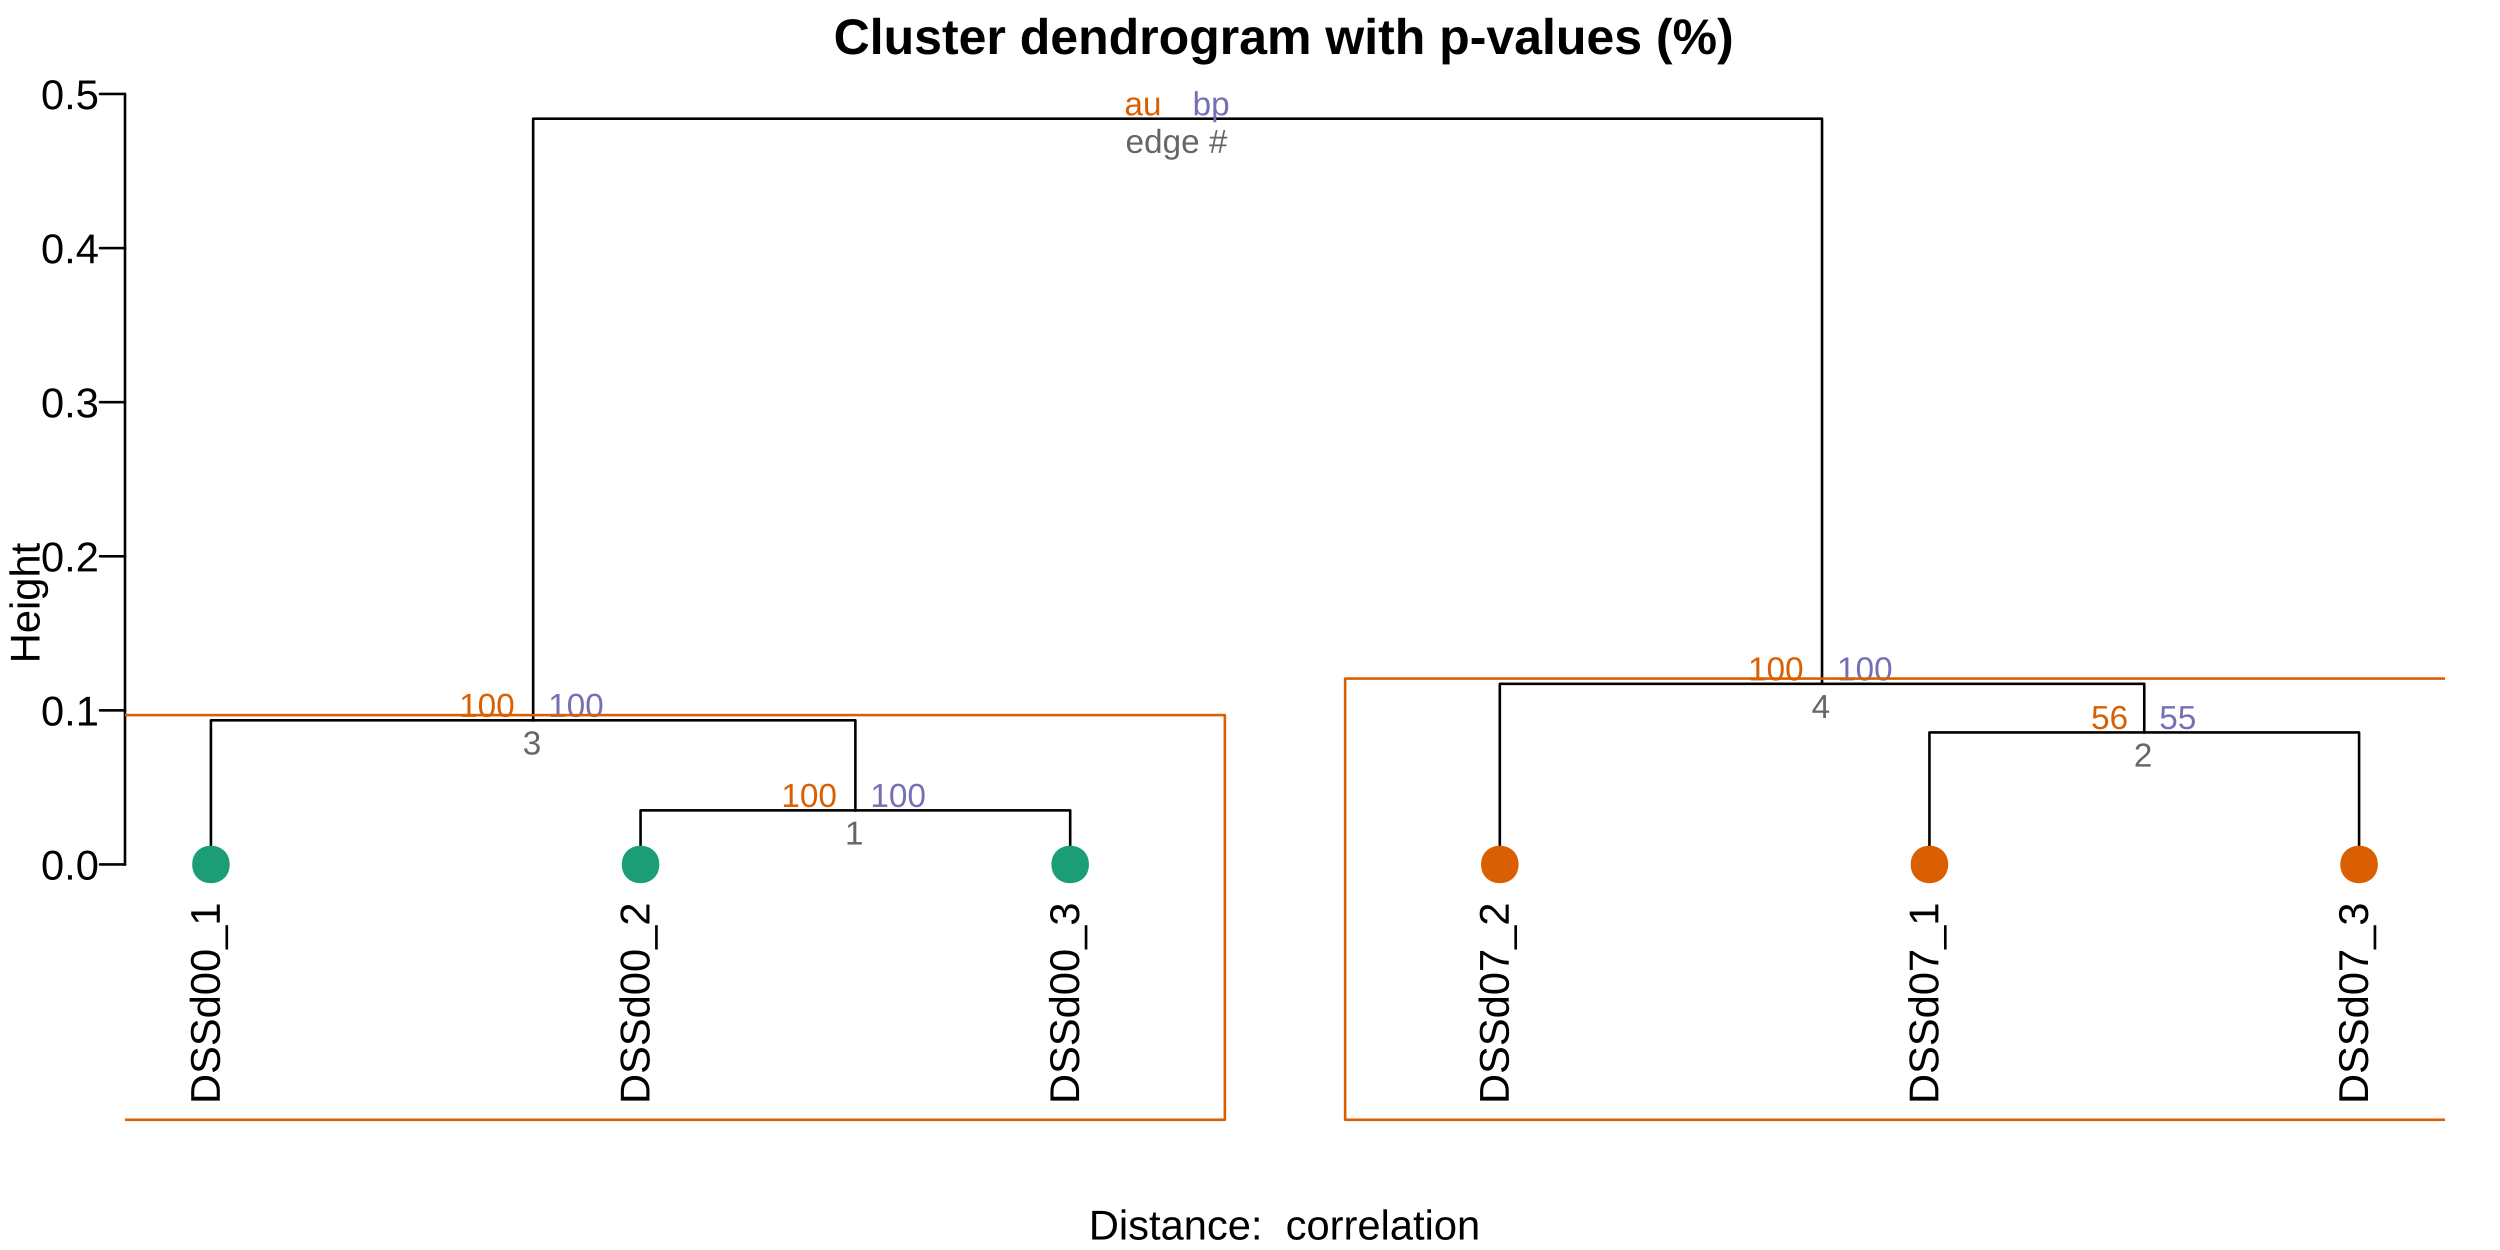 <?xml version="1.0" encoding="UTF-8"?>
<svg xmlns="http://www.w3.org/2000/svg" xmlns:xlink="http://www.w3.org/1999/xlink" width="720pt" height="360pt" viewBox="0 0 720 360" version="1.1">
<defs>
<g>
<symbol overflow="visible" id="glyph0-0">
<path style="stroke:none;" d="M 0 -0.406 L -8 -0.406 L -8 -3.594 L 0 -3.594 Z M -0.406 -0.797 L -0.406 -3.188 L -7.594 -3.188 L -7.594 -0.797 Z M -0.406 -0.797 "/>
</symbol>
<symbol overflow="visible" id="glyph0-1">
<path style="stroke:none;" d="M -4.219 -8.094 C -3.531 -8.094 -2.922 -7.988 -2.391 -7.781 C -1.867 -7.57 -1.43 -7.285 -1.078 -6.922 C -0.723 -6.566 -0.453 -6.145 -0.266 -5.656 C -0.086 -5.164 0 -4.641 0 -4.078 L 0 -0.984 L -8.25 -0.984 L -8.25 -3.719 C -8.25 -4.352 -8.172 -4.938 -8.016 -5.469 C -7.859 -6.008 -7.613 -6.473 -7.281 -6.859 C -6.957 -7.242 -6.539 -7.547 -6.031 -7.766 C -5.52 -7.984 -4.914 -8.094 -4.219 -8.094 Z M -4.219 -6.969 C -4.77 -6.969 -5.242 -6.883 -5.641 -6.719 C -6.035 -6.562 -6.359 -6.336 -6.609 -6.047 C -6.867 -5.766 -7.055 -5.422 -7.172 -5.016 C -7.297 -4.609 -7.359 -4.164 -7.359 -3.688 L -7.359 -2.109 L -0.891 -2.109 L -0.891 -3.938 C -0.891 -4.375 -0.957 -4.773 -1.094 -5.141 C -1.238 -5.516 -1.453 -5.836 -1.734 -6.109 C -2.016 -6.379 -2.359 -6.586 -2.766 -6.734 C -3.18 -6.891 -3.664 -6.969 -4.219 -6.969 Z M -4.219 -6.969 "/>
</symbol>
<symbol overflow="visible" id="glyph0-2">
<path style="stroke:none;" d="M -2.281 -7.453 C -1.938 -7.453 -1.613 -7.383 -1.312 -7.25 C -1.02 -7.113 -0.766 -6.906 -0.547 -6.625 C -0.336 -6.344 -0.172 -5.988 -0.047 -5.562 C 0.066 -5.133 0.125 -4.629 0.125 -4.047 C 0.125 -3.016 -0.055 -2.211 -0.422 -1.641 C -0.785 -1.066 -1.305 -0.703 -1.984 -0.547 L -2.203 -1.625 C -1.984 -1.688 -1.785 -1.77 -1.609 -1.875 C -1.43 -1.988 -1.281 -2.141 -1.156 -2.328 C -1.031 -2.523 -0.93 -2.766 -0.859 -3.047 C -0.785 -3.336 -0.75 -3.68 -0.75 -4.078 C -0.75 -4.41 -0.773 -4.719 -0.828 -5 C -0.891 -5.281 -0.977 -5.52 -1.094 -5.719 C -1.219 -5.914 -1.367 -6.066 -1.547 -6.172 C -1.734 -6.285 -1.957 -6.344 -2.219 -6.344 C -2.488 -6.344 -2.707 -6.281 -2.875 -6.156 C -3.039 -6.039 -3.176 -5.867 -3.281 -5.641 C -3.395 -5.422 -3.488 -5.156 -3.562 -4.844 C -3.645 -4.539 -3.727 -4.203 -3.812 -3.828 C -3.863 -3.586 -3.914 -3.352 -3.969 -3.125 C -4.031 -2.895 -4.102 -2.672 -4.188 -2.453 C -4.27 -2.242 -4.367 -2.047 -4.484 -1.859 C -4.598 -1.672 -4.734 -1.508 -4.891 -1.375 C -5.055 -1.238 -5.242 -1.129 -5.453 -1.047 C -5.66 -0.973 -5.898 -0.938 -6.172 -0.938 C -6.555 -0.938 -6.891 -1.016 -7.172 -1.172 C -7.453 -1.328 -7.68 -1.547 -7.859 -1.828 C -8.047 -2.109 -8.176 -2.441 -8.25 -2.828 C -8.332 -3.211 -8.375 -3.625 -8.375 -4.062 C -8.375 -4.57 -8.332 -5.008 -8.25 -5.375 C -8.176 -5.738 -8.055 -6.047 -7.891 -6.297 C -7.734 -6.547 -7.535 -6.742 -7.297 -6.891 C -7.066 -7.047 -6.797 -7.172 -6.484 -7.266 L -6.281 -6.156 C -6.488 -6.102 -6.672 -6.023 -6.828 -5.922 C -6.984 -5.816 -7.113 -5.68 -7.219 -5.516 C -7.32 -5.348 -7.398 -5.145 -7.453 -4.906 C -7.504 -4.664 -7.531 -4.383 -7.531 -4.062 C -7.531 -3.676 -7.492 -3.352 -7.422 -3.094 C -7.359 -2.832 -7.27 -2.625 -7.156 -2.469 C -7.039 -2.312 -6.898 -2.195 -6.734 -2.125 C -6.578 -2.051 -6.41 -2.016 -6.234 -2.016 C -5.984 -2.016 -5.781 -2.078 -5.625 -2.203 C -5.469 -2.328 -5.332 -2.492 -5.219 -2.703 C -5.113 -2.922 -5.023 -3.164 -4.953 -3.438 C -4.891 -3.719 -4.82 -4.016 -4.75 -4.328 C -4.695 -4.578 -4.641 -4.828 -4.578 -5.078 C -4.516 -5.336 -4.441 -5.582 -4.359 -5.812 C -4.273 -6.039 -4.176 -6.254 -4.062 -6.453 C -3.945 -6.648 -3.805 -6.82 -3.641 -6.969 C -3.484 -7.125 -3.289 -7.242 -3.062 -7.328 C -2.844 -7.41 -2.582 -7.453 -2.281 -7.453 Z M -2.281 -7.453 "/>
</symbol>
<symbol overflow="visible" id="glyph0-3">
<path style="stroke:none;" d="M -1.016 -4.812 C -0.609 -4.613 -0.316 -4.352 -0.141 -4.031 C 0.035 -3.707 0.125 -3.312 0.125 -2.844 C 0.125 -2.039 -0.145 -1.445 -0.688 -1.062 C -1.227 -0.688 -2.047 -0.5 -3.141 -0.5 C -5.348 -0.5 -6.453 -1.281 -6.453 -2.844 C -6.453 -3.32 -6.363 -3.719 -6.188 -4.031 C -6.02 -4.352 -5.742 -4.613 -5.359 -4.812 L -5.359 -4.828 C -5.398 -4.828 -5.461 -4.82 -5.547 -4.812 C -5.629 -4.812 -5.711 -4.812 -5.797 -4.812 C -5.891 -4.812 -5.977 -4.812 -6.062 -4.812 C -6.145 -4.812 -6.203 -4.812 -6.234 -4.812 L -8.703 -4.812 L -8.703 -5.859 L -1.312 -5.859 C -1.156 -5.859 -1.004 -5.859 -0.859 -5.859 C -0.723 -5.867 -0.598 -5.875 -0.484 -5.875 C -0.367 -5.883 -0.266 -5.891 -0.172 -5.891 C -0.086 -5.891 -0.031 -5.895 0 -5.906 L 0 -4.891 C -0.039 -4.879 -0.098 -4.867 -0.172 -4.859 C -0.242 -4.859 -0.328 -4.852 -0.422 -4.844 C -0.516 -4.844 -0.613 -4.836 -0.719 -4.828 C -0.82 -4.828 -0.922 -4.828 -1.016 -4.828 Z M -3.172 -1.609 C -2.734 -1.609 -2.359 -1.633 -2.047 -1.688 C -1.734 -1.75 -1.477 -1.836 -1.281 -1.953 C -1.082 -2.078 -0.938 -2.234 -0.844 -2.422 C -0.75 -2.609 -0.703 -2.836 -0.703 -3.109 C -0.703 -3.379 -0.742 -3.617 -0.828 -3.828 C -0.922 -4.047 -1.066 -4.227 -1.266 -4.375 C -1.473 -4.52 -1.738 -4.629 -2.062 -4.703 C -2.383 -4.773 -2.781 -4.812 -3.25 -4.812 C -3.695 -4.812 -4.078 -4.773 -4.391 -4.703 C -4.703 -4.629 -4.953 -4.52 -5.141 -4.375 C -5.328 -4.227 -5.461 -4.051 -5.547 -3.844 C -5.629 -3.633 -5.672 -3.395 -5.672 -3.125 C -5.672 -2.863 -5.625 -2.641 -5.531 -2.453 C -5.445 -2.266 -5.305 -2.109 -5.109 -1.984 C -4.91 -1.859 -4.648 -1.766 -4.328 -1.703 C -4.016 -1.641 -3.629 -1.609 -3.172 -1.609 Z M -3.172 -1.609 "/>
</symbol>
<symbol overflow="visible" id="glyph0-4">
<path style="stroke:none;" d="M -4.125 -6.203 C -3.332 -6.203 -2.664 -6.125 -2.125 -5.969 C -1.582 -5.82 -1.145 -5.617 -0.812 -5.359 C -0.477 -5.098 -0.238 -4.789 -0.094 -4.438 C 0.051 -4.094 0.125 -3.723 0.125 -3.328 C 0.125 -2.922 0.051 -2.539 -0.094 -2.188 C -0.238 -1.844 -0.477 -1.539 -0.812 -1.281 C -1.145 -1.031 -1.582 -0.832 -2.125 -0.688 C -2.664 -0.539 -3.332 -0.469 -4.125 -0.469 C -4.957 -0.469 -5.645 -0.539 -6.188 -0.688 C -6.738 -0.832 -7.176 -1.035 -7.5 -1.297 C -7.82 -1.555 -8.047 -1.859 -8.172 -2.203 C -8.305 -2.555 -8.375 -2.941 -8.375 -3.359 C -8.375 -3.754 -8.305 -4.125 -8.172 -4.469 C -8.047 -4.812 -7.82 -5.113 -7.5 -5.375 C -7.176 -5.633 -6.738 -5.836 -6.188 -5.984 C -5.645 -6.129 -4.957 -6.203 -4.125 -6.203 Z M -4.125 -5.141 C -4.781 -5.141 -5.328 -5.098 -5.766 -5.016 C -6.203 -4.941 -6.551 -4.828 -6.812 -4.672 C -7.07 -4.516 -7.254 -4.328 -7.359 -4.109 C -7.473 -3.891 -7.531 -3.641 -7.531 -3.359 C -7.531 -3.055 -7.473 -2.789 -7.359 -2.562 C -7.254 -2.344 -7.07 -2.156 -6.812 -2 C -6.551 -1.844 -6.203 -1.723 -5.766 -1.641 C -5.328 -1.566 -4.781 -1.531 -4.125 -1.531 C -3.5 -1.531 -2.969 -1.57 -2.531 -1.656 C -2.094 -1.738 -1.742 -1.852 -1.484 -2 C -1.223 -2.156 -1.035 -2.344 -0.922 -2.562 C -0.805 -2.789 -0.75 -3.047 -0.75 -3.328 C -0.75 -3.609 -0.805 -3.859 -0.922 -4.078 C -1.035 -4.305 -1.223 -4.492 -1.484 -4.641 C -1.742 -4.797 -2.094 -4.914 -2.531 -5 C -2.969 -5.094 -3.5 -5.141 -4.125 -5.141 Z M -4.125 -5.141 "/>
</symbol>
<symbol overflow="visible" id="glyph0-5">
<path style="stroke:none;" d="M 2.391 0.188 L 1.625 0.188 L 1.625 -6.812 L 2.391 -6.812 Z M 2.391 0.188 "/>
</symbol>
<symbol overflow="visible" id="glyph0-6">
<path style="stroke:none;" d="M 0 -0.922 L -0.891 -0.922 L -0.891 -3.016 L -7.25 -3.016 L -5.922 -1.156 L -6.922 -1.156 L -8.25 -3.109 L -8.25 -4.078 L -0.891 -4.078 L -0.891 -6.094 L 0 -6.094 Z M 0 -0.922 "/>
</symbol>
<symbol overflow="visible" id="glyph0-7">
<path style="stroke:none;" d="M 0 -0.609 L -0.75 -0.609 C -1.207 -0.805 -1.609 -1.047 -1.953 -1.328 C -2.305 -1.617 -2.625 -1.922 -2.906 -2.234 C -3.188 -2.555 -3.445 -2.867 -3.688 -3.172 C -3.938 -3.484 -4.18 -3.766 -4.422 -4.016 C -4.66 -4.266 -4.91 -4.469 -5.172 -4.625 C -5.441 -4.781 -5.742 -4.859 -6.078 -4.859 C -6.316 -4.859 -6.523 -4.82 -6.703 -4.75 C -6.879 -4.676 -7.023 -4.57 -7.141 -4.438 C -7.266 -4.312 -7.359 -4.156 -7.422 -3.969 C -7.484 -3.781 -7.516 -3.578 -7.516 -3.359 C -7.516 -3.141 -7.484 -2.938 -7.422 -2.75 C -7.367 -2.57 -7.281 -2.41 -7.156 -2.266 C -7.039 -2.117 -6.895 -2 -6.719 -1.906 C -6.551 -1.812 -6.352 -1.754 -6.125 -1.734 L -6.219 -0.656 C -6.508 -0.688 -6.785 -0.766 -7.047 -0.891 C -7.316 -1.023 -7.551 -1.203 -7.75 -1.422 C -7.945 -1.648 -8.098 -1.922 -8.203 -2.234 C -8.316 -2.555 -8.375 -2.93 -8.375 -3.359 C -8.375 -3.766 -8.328 -4.125 -8.234 -4.438 C -8.141 -4.758 -7.992 -5.031 -7.797 -5.25 C -7.609 -5.477 -7.375 -5.648 -7.094 -5.766 C -6.812 -5.879 -6.488 -5.938 -6.125 -5.938 C -5.844 -5.938 -5.578 -5.883 -5.328 -5.781 C -5.078 -5.688 -4.836 -5.555 -4.609 -5.391 C -4.379 -5.223 -4.16 -5.031 -3.953 -4.812 C -3.742 -4.594 -3.535 -4.363 -3.328 -4.125 C -3.129 -3.895 -2.93 -3.656 -2.734 -3.406 C -2.535 -3.164 -2.336 -2.938 -2.141 -2.719 C -1.941 -2.508 -1.738 -2.32 -1.531 -2.156 C -1.332 -1.988 -1.117 -1.859 -0.891 -1.766 L -0.891 -6.078 L 0 -6.078 Z M 0 -0.609 "/>
</symbol>
<symbol overflow="visible" id="glyph0-8">
<path style="stroke:none;" d="M -2.281 -6.141 C -1.906 -6.141 -1.566 -6.078 -1.266 -5.953 C -0.973 -5.836 -0.723 -5.66 -0.516 -5.422 C -0.305 -5.18 -0.145 -4.883 -0.031 -4.531 C 0.07 -4.188 0.125 -3.789 0.125 -3.344 C 0.125 -2.832 0.062 -2.398 -0.062 -2.047 C -0.195 -1.703 -0.367 -1.414 -0.578 -1.188 C -0.785 -0.957 -1.02 -0.785 -1.281 -0.672 C -1.551 -0.566 -1.832 -0.492 -2.125 -0.453 L -2.219 -1.547 C -2 -1.578 -1.801 -1.633 -1.625 -1.719 C -1.445 -1.801 -1.289 -1.914 -1.156 -2.062 C -1.031 -2.207 -0.93 -2.383 -0.859 -2.594 C -0.785 -2.801 -0.75 -3.051 -0.75 -3.344 C -0.75 -3.875 -0.879 -4.289 -1.141 -4.594 C -1.41 -4.895 -1.801 -5.047 -2.312 -5.047 C -2.613 -5.047 -2.859 -4.977 -3.047 -4.844 C -3.234 -4.707 -3.379 -4.539 -3.484 -4.344 C -3.586 -4.145 -3.656 -3.926 -3.688 -3.688 C -3.727 -3.445 -3.75 -3.227 -3.75 -3.031 L -3.75 -2.438 L -4.656 -2.438 L -4.656 -3.016 C -4.656 -3.211 -4.676 -3.414 -4.719 -3.625 C -4.758 -3.844 -4.832 -4.039 -4.938 -4.219 C -5.051 -4.395 -5.195 -4.539 -5.375 -4.656 C -5.562 -4.77 -5.797 -4.828 -6.078 -4.828 C -6.523 -4.828 -6.875 -4.695 -7.125 -4.438 C -7.383 -4.188 -7.516 -3.801 -7.516 -3.281 C -7.516 -2.82 -7.395 -2.445 -7.156 -2.156 C -6.914 -1.875 -6.578 -1.707 -6.141 -1.656 L -6.234 -0.594 C -6.598 -0.633 -6.91 -0.734 -7.172 -0.891 C -7.441 -1.047 -7.664 -1.242 -7.844 -1.484 C -8.02 -1.734 -8.148 -2.008 -8.234 -2.312 C -8.328 -2.625 -8.375 -2.953 -8.375 -3.297 C -8.375 -3.754 -8.316 -4.148 -8.203 -4.484 C -8.086 -4.816 -7.93 -5.086 -7.734 -5.297 C -7.535 -5.516 -7.301 -5.672 -7.031 -5.766 C -6.77 -5.867 -6.488 -5.922 -6.188 -5.922 C -5.945 -5.922 -5.723 -5.883 -5.516 -5.812 C -5.305 -5.75 -5.113 -5.645 -4.938 -5.5 C -4.77 -5.363 -4.625 -5.188 -4.5 -4.969 C -4.383 -4.75 -4.297 -4.488 -4.234 -4.188 L -4.219 -4.188 C -4.176 -4.52 -4.098 -4.805 -3.984 -5.047 C -3.867 -5.297 -3.723 -5.5 -3.547 -5.656 C -3.379 -5.82 -3.188 -5.941 -2.969 -6.016 C -2.75 -6.098 -2.52 -6.141 -2.281 -6.141 Z M -2.281 -6.141 "/>
</symbol>
<symbol overflow="visible" id="glyph0-9">
<path style="stroke:none;" d="M -7.406 -6.078 C -6.77 -5.66 -6.16 -5.273 -5.578 -4.922 C -4.992 -4.578 -4.406 -4.281 -3.812 -4.031 C -3.219 -3.781 -2.609 -3.582 -1.984 -3.438 C -1.367 -3.301 -0.707 -3.234 0 -3.234 L 0 -2.141 C -0.656 -2.141 -1.301 -2.219 -1.938 -2.375 C -2.57 -2.531 -3.195 -2.738 -3.812 -3 C -4.426 -3.27 -5.023 -3.578 -5.609 -3.922 C -6.203 -4.273 -6.785 -4.648 -7.359 -5.047 L -7.359 -0.609 L -8.25 -0.609 L -8.25 -6.078 Z M -7.406 -6.078 "/>
</symbol>
<symbol overflow="visible" id="glyph0-10">
<path style="stroke:none;" d="M 0 -6.562 L -3.828 -6.562 L -3.828 -2.109 L 0 -2.109 L 0 -0.984 L -8.25 -0.984 L -8.25 -2.109 L -4.766 -2.109 L -4.766 -6.562 L -8.25 -6.562 L -8.25 -7.688 L 0 -7.688 Z M 0 -6.562 "/>
</symbol>
<symbol overflow="visible" id="glyph0-11">
<path style="stroke:none;" d="M -2.953 -1.625 C -2.617 -1.625 -2.312 -1.656 -2.031 -1.719 C -1.75 -1.789 -1.508 -1.895 -1.312 -2.031 C -1.113 -2.176 -0.957 -2.359 -0.844 -2.578 C -0.727 -2.805 -0.672 -3.078 -0.672 -3.391 C -0.672 -3.848 -0.758 -4.211 -0.938 -4.484 C -1.125 -4.766 -1.359 -4.953 -1.641 -5.047 L -1.391 -5.969 C -1.211 -5.906 -1.035 -5.812 -0.859 -5.688 C -0.68 -5.57 -0.52 -5.414 -0.375 -5.219 C -0.227 -5.02 -0.109 -4.77 -0.016 -4.469 C 0.078 -4.164 0.125 -3.805 0.125 -3.391 C 0.125 -2.453 -0.156 -1.738 -0.719 -1.25 C -1.281 -0.758 -2.113 -0.516 -3.219 -0.516 C -3.812 -0.516 -4.312 -0.586 -4.719 -0.734 C -5.133 -0.879 -5.469 -1.082 -5.719 -1.344 C -5.977 -1.602 -6.164 -1.906 -6.281 -2.25 C -6.395 -2.594 -6.453 -2.957 -6.453 -3.344 C -6.453 -3.875 -6.363 -4.316 -6.188 -4.672 C -6.02 -5.035 -5.785 -5.32 -5.484 -5.531 C -5.18 -5.75 -4.82 -5.906 -4.406 -6 C -4 -6.094 -3.562 -6.141 -3.094 -6.141 L -2.953 -6.141 Z M -3.75 -5.047 C -4.426 -4.992 -4.914 -4.828 -5.219 -4.547 C -5.52 -4.266 -5.672 -3.859 -5.672 -3.328 C -5.672 -3.148 -5.645 -2.961 -5.594 -2.766 C -5.539 -2.578 -5.441 -2.398 -5.297 -2.234 C -5.148 -2.078 -4.953 -1.941 -4.703 -1.828 C -4.453 -1.711 -4.133 -1.645 -3.75 -1.625 Z M -3.75 -5.047 "/>
</symbol>
<symbol overflow="visible" id="glyph0-12">
<path style="stroke:none;" d="M -7.688 -0.797 L -8.703 -0.797 L -8.703 -1.859 L -7.688 -1.859 Z M 0 -0.797 L -6.344 -0.797 L -6.344 -1.859 L 0 -1.859 Z M 0 -0.797 "/>
</symbol>
<symbol overflow="visible" id="glyph0-13">
<path style="stroke:none;" d="M 2.484 -3.219 C 2.484 -2.852 2.445 -2.531 2.375 -2.25 C 2.301 -1.969 2.195 -1.723 2.062 -1.516 C 1.926 -1.316 1.758 -1.156 1.562 -1.031 C 1.375 -0.906 1.16 -0.816 0.922 -0.766 L 0.781 -1.828 C 1.07 -1.898 1.297 -2.055 1.453 -2.297 C 1.609 -2.535 1.688 -2.848 1.688 -3.234 C 1.688 -3.473 1.648 -3.691 1.578 -3.891 C 1.516 -4.086 1.41 -4.254 1.266 -4.391 C 1.117 -4.523 0.926 -4.629 0.688 -4.703 C 0.457 -4.773 0.176 -4.812 -0.156 -4.812 L -1.172 -4.812 C -1.016 -4.727 -0.863 -4.629 -0.719 -4.516 C -0.57 -4.398 -0.441 -4.258 -0.328 -4.094 C -0.211 -3.926 -0.117 -3.734 -0.047 -3.516 C 0.016 -3.297 0.047 -3.047 0.047 -2.766 C 0.047 -2.359 -0.02 -2.008 -0.156 -1.719 C -0.289 -1.438 -0.492 -1.203 -0.766 -1.016 C -1.035 -0.836 -1.367 -0.707 -1.766 -0.625 C -2.172 -0.539 -2.633 -0.5 -3.156 -0.5 C -3.664 -0.5 -4.125 -0.539 -4.531 -0.625 C -4.938 -0.707 -5.281 -0.844 -5.562 -1.031 C -5.844 -1.227 -6.055 -1.477 -6.203 -1.781 C -6.359 -2.082 -6.438 -2.453 -6.438 -2.891 C -6.438 -3.336 -6.332 -3.723 -6.125 -4.047 C -5.926 -4.379 -5.633 -4.633 -5.25 -4.812 L -5.25 -4.828 C -5.352 -4.828 -5.461 -4.828 -5.578 -4.828 C -5.703 -4.836 -5.816 -4.844 -5.922 -4.844 C -6.035 -4.852 -6.129 -4.863 -6.203 -4.875 C -6.285 -4.883 -6.332 -4.895 -6.344 -4.906 L -6.344 -5.906 C -6.301 -5.895 -6.238 -5.891 -6.156 -5.891 C -6.07 -5.891 -5.973 -5.883 -5.859 -5.875 C -5.742 -5.875 -5.613 -5.867 -5.469 -5.859 C -5.32 -5.859 -5.176 -5.859 -5.031 -5.859 L -0.188 -5.859 C 0.707 -5.859 1.375 -5.641 1.812 -5.203 C 2.258 -4.773 2.484 -4.113 2.484 -3.219 Z M -3.172 -4.812 C -3.609 -4.812 -3.984 -4.766 -4.297 -4.672 C -4.617 -4.578 -4.879 -4.453 -5.078 -4.297 C -5.273 -4.141 -5.422 -3.957 -5.516 -3.75 C -5.609 -3.551 -5.656 -3.348 -5.656 -3.141 C -5.656 -2.867 -5.609 -2.633 -5.516 -2.438 C -5.422 -2.25 -5.27 -2.094 -5.062 -1.969 C -4.863 -1.844 -4.609 -1.75 -4.297 -1.688 C -3.984 -1.625 -3.609 -1.594 -3.172 -1.594 C -2.711 -1.594 -2.328 -1.625 -2.016 -1.688 C -1.703 -1.75 -1.453 -1.844 -1.266 -1.969 C -1.078 -2.094 -0.941 -2.25 -0.859 -2.438 C -0.773 -2.625 -0.734 -2.852 -0.734 -3.125 C -0.734 -3.332 -0.773 -3.535 -0.859 -3.734 C -0.953 -3.941 -1.098 -4.125 -1.297 -4.281 C -1.492 -4.445 -1.742 -4.578 -2.047 -4.672 C -2.359 -4.766 -2.734 -4.812 -3.172 -4.812 Z M -3.172 -4.812 "/>
</symbol>
<symbol overflow="visible" id="glyph0-14">
<path style="stroke:none;" d="M -5.25 -1.859 C -5.469 -1.973 -5.648 -2.098 -5.797 -2.234 C -5.953 -2.367 -6.078 -2.52 -6.172 -2.688 C -6.273 -2.852 -6.348 -3.031 -6.391 -3.219 C -6.43 -3.414 -6.453 -3.641 -6.453 -3.891 C -6.453 -4.297 -6.395 -4.629 -6.281 -4.891 C -6.176 -5.148 -6.023 -5.352 -5.828 -5.5 C -5.629 -5.645 -5.395 -5.742 -5.125 -5.797 C -4.852 -5.859 -4.551 -5.891 -4.219 -5.891 L 0 -5.891 L 0 -4.828 L -4.016 -4.828 C -4.285 -4.828 -4.52 -4.812 -4.719 -4.781 C -4.926 -4.75 -5.098 -4.688 -5.234 -4.594 C -5.367 -4.5 -5.469 -4.363 -5.531 -4.188 C -5.602 -4.02 -5.641 -3.801 -5.641 -3.531 C -5.641 -3.281 -5.594 -3.051 -5.5 -2.844 C -5.414 -2.645 -5.289 -2.473 -5.125 -2.328 C -4.957 -2.191 -4.754 -2.082 -4.516 -2 C -4.285 -1.926 -4.023 -1.891 -3.734 -1.891 L 0 -1.891 L 0 -0.828 L -8.703 -0.828 L -8.703 -1.891 L -6.438 -1.891 C -6.301 -1.891 -6.172 -1.883 -6.047 -1.875 C -5.922 -1.875 -5.801 -1.867 -5.688 -1.859 C -5.582 -1.859 -5.488 -1.852 -5.406 -1.844 C -5.332 -1.844 -5.281 -1.844 -5.25 -1.844 Z M -5.25 -1.859 "/>
</symbol>
<symbol overflow="visible" id="glyph0-15">
<path style="stroke:none;" d="M -0.047 -3.25 C -0.004 -3.082 0.023 -2.914 0.047 -2.75 C 0.078 -2.594 0.094 -2.406 0.094 -2.188 C 0.094 -1.344 -0.383 -0.922 -1.344 -0.922 L -5.578 -0.922 L -5.578 -0.188 L -6.344 -0.188 L -6.344 -0.953 L -7.766 -1.266 L -7.766 -1.969 L -6.344 -1.969 L -6.344 -3.141 L -5.578 -3.141 L -5.578 -1.969 L -1.578 -1.969 C -1.266 -1.969 -1.047 -2.016 -0.922 -2.109 C -0.805 -2.211 -0.75 -2.391 -0.75 -2.641 C -0.75 -2.742 -0.754 -2.844 -0.766 -2.938 C -0.785 -3.031 -0.805 -3.133 -0.828 -3.25 Z M -0.047 -3.25 "/>
</symbol>
<symbol overflow="visible" id="glyph1-0">
<path style="stroke:none;" d="M 0.406 0 L 0.406 -8 L 3.594 -8 L 3.594 0 Z M 0.797 -0.406 L 3.188 -0.406 L 3.188 -7.594 L 0.797 -7.594 Z M 0.797 -0.406 "/>
</symbol>
<symbol overflow="visible" id="glyph1-1">
<path style="stroke:none;" d="M 6.203 -4.125 C 6.203 -3.332 6.125 -2.664 5.969 -2.125 C 5.82 -1.582 5.617 -1.145 5.359 -0.812 C 5.098 -0.477 4.789 -0.238 4.438 -0.094 C 4.094 0.051 3.723 0.125 3.328 0.125 C 2.922 0.125 2.539 0.051 2.188 -0.094 C 1.844 -0.238 1.539 -0.477 1.281 -0.812 C 1.031 -1.145 0.832 -1.582 0.688 -2.125 C 0.539 -2.664 0.469 -3.332 0.469 -4.125 C 0.469 -4.957 0.539 -5.645 0.688 -6.188 C 0.832 -6.738 1.035 -7.176 1.297 -7.5 C 1.555 -7.82 1.859 -8.047 2.203 -8.172 C 2.555 -8.305 2.941 -8.375 3.359 -8.375 C 3.754 -8.375 4.125 -8.305 4.469 -8.172 C 4.812 -8.047 5.113 -7.82 5.375 -7.5 C 5.633 -7.176 5.836 -6.738 5.984 -6.188 C 6.129 -5.645 6.203 -4.957 6.203 -4.125 Z M 5.141 -4.125 C 5.141 -4.781 5.098 -5.328 5.016 -5.766 C 4.941 -6.203 4.828 -6.551 4.672 -6.812 C 4.516 -7.07 4.328 -7.254 4.109 -7.359 C 3.891 -7.473 3.641 -7.531 3.359 -7.531 C 3.055 -7.531 2.789 -7.473 2.562 -7.359 C 2.344 -7.254 2.156 -7.07 2 -6.812 C 1.844 -6.551 1.723 -6.203 1.641 -5.766 C 1.566 -5.328 1.531 -4.781 1.531 -4.125 C 1.531 -3.5 1.57 -2.969 1.656 -2.531 C 1.738 -2.094 1.852 -1.742 2 -1.484 C 2.156 -1.223 2.344 -1.035 2.562 -0.922 C 2.789 -0.805 3.047 -0.75 3.328 -0.75 C 3.609 -0.75 3.859 -0.805 4.078 -0.922 C 4.305 -1.035 4.492 -1.223 4.641 -1.484 C 4.797 -1.742 4.914 -2.094 5 -2.531 C 5.094 -2.969 5.141 -3.5 5.141 -4.125 Z M 5.141 -4.125 "/>
</symbol>
<symbol overflow="visible" id="glyph1-2">
<path style="stroke:none;" d="M 1.094 0 L 1.094 -1.281 L 2.234 -1.281 L 2.234 0 Z M 1.094 0 "/>
</symbol>
<symbol overflow="visible" id="glyph1-3">
<path style="stroke:none;" d="M 0.922 0 L 0.922 -0.891 L 3.016 -0.891 L 3.016 -7.25 L 1.156 -5.922 L 1.156 -6.922 L 3.109 -8.25 L 4.078 -8.25 L 4.078 -0.891 L 6.094 -0.891 L 6.094 0 Z M 0.922 0 "/>
</symbol>
<symbol overflow="visible" id="glyph1-4">
<path style="stroke:none;" d="M 0.609 0 L 0.609 -0.75 C 0.805 -1.207 1.047 -1.609 1.328 -1.953 C 1.617 -2.305 1.922 -2.625 2.234 -2.906 C 2.555 -3.188 2.867 -3.445 3.172 -3.688 C 3.484 -3.938 3.766 -4.18 4.016 -4.422 C 4.266 -4.66 4.469 -4.91 4.625 -5.172 C 4.781 -5.441 4.859 -5.742 4.859 -6.078 C 4.859 -6.316 4.82 -6.523 4.75 -6.703 C 4.676 -6.879 4.57 -7.023 4.438 -7.141 C 4.312 -7.266 4.156 -7.359 3.969 -7.422 C 3.781 -7.484 3.578 -7.516 3.359 -7.516 C 3.141 -7.516 2.938 -7.484 2.75 -7.422 C 2.57 -7.367 2.41 -7.281 2.266 -7.156 C 2.117 -7.039 2 -6.895 1.906 -6.719 C 1.812 -6.551 1.754 -6.352 1.734 -6.125 L 0.656 -6.219 C 0.688 -6.508 0.766 -6.785 0.891 -7.047 C 1.023 -7.316 1.203 -7.551 1.422 -7.75 C 1.648 -7.945 1.922 -8.098 2.234 -8.203 C 2.555 -8.316 2.93 -8.375 3.359 -8.375 C 3.766 -8.375 4.125 -8.328 4.438 -8.234 C 4.758 -8.141 5.031 -7.992 5.25 -7.797 C 5.477 -7.609 5.648 -7.375 5.766 -7.094 C 5.879 -6.812 5.938 -6.488 5.938 -6.125 C 5.938 -5.844 5.883 -5.578 5.781 -5.328 C 5.688 -5.078 5.555 -4.836 5.391 -4.609 C 5.223 -4.379 5.031 -4.16 4.812 -3.953 C 4.594 -3.742 4.363 -3.535 4.125 -3.328 C 3.895 -3.129 3.656 -2.93 3.406 -2.734 C 3.164 -2.535 2.938 -2.336 2.719 -2.141 C 2.508 -1.941 2.32 -1.738 2.156 -1.531 C 1.988 -1.332 1.859 -1.117 1.766 -0.891 L 6.078 -0.891 L 6.078 0 Z M 0.609 0 "/>
</symbol>
<symbol overflow="visible" id="glyph1-5">
<path style="stroke:none;" d="M 6.141 -2.281 C 6.141 -1.906 6.078 -1.566 5.953 -1.266 C 5.836 -0.973 5.66 -0.723 5.422 -0.516 C 5.18 -0.305 4.883 -0.145 4.531 -0.031 C 4.188 0.07 3.789 0.125 3.344 0.125 C 2.832 0.125 2.398 0.062 2.047 -0.062 C 1.703 -0.195 1.414 -0.367 1.188 -0.578 C 0.957 -0.785 0.785 -1.02 0.672 -1.281 C 0.566 -1.551 0.492 -1.832 0.453 -2.125 L 1.547 -2.219 C 1.578 -2 1.633 -1.801 1.719 -1.625 C 1.801 -1.445 1.914 -1.289 2.062 -1.156 C 2.207 -1.031 2.383 -0.93 2.594 -0.859 C 2.801 -0.785 3.051 -0.75 3.344 -0.75 C 3.875 -0.75 4.289 -0.879 4.594 -1.141 C 4.895 -1.41 5.047 -1.801 5.047 -2.312 C 5.047 -2.613 4.977 -2.859 4.844 -3.047 C 4.707 -3.234 4.539 -3.379 4.344 -3.484 C 4.145 -3.586 3.926 -3.656 3.688 -3.688 C 3.445 -3.727 3.227 -3.75 3.031 -3.75 L 2.438 -3.75 L 2.438 -4.656 L 3.016 -4.656 C 3.211 -4.656 3.414 -4.676 3.625 -4.719 C 3.844 -4.758 4.039 -4.832 4.219 -4.938 C 4.395 -5.051 4.539 -5.195 4.656 -5.375 C 4.77 -5.562 4.828 -5.797 4.828 -6.078 C 4.828 -6.523 4.695 -6.875 4.438 -7.125 C 4.188 -7.383 3.801 -7.516 3.281 -7.516 C 2.82 -7.516 2.445 -7.395 2.156 -7.156 C 1.875 -6.914 1.707 -6.578 1.656 -6.141 L 0.594 -6.234 C 0.633 -6.598 0.734 -6.91 0.891 -7.172 C 1.047 -7.441 1.242 -7.664 1.484 -7.844 C 1.734 -8.02 2.008 -8.148 2.312 -8.234 C 2.625 -8.328 2.953 -8.375 3.297 -8.375 C 3.754 -8.375 4.148 -8.316 4.484 -8.203 C 4.816 -8.086 5.086 -7.93 5.297 -7.734 C 5.516 -7.535 5.672 -7.301 5.766 -7.031 C 5.867 -6.77 5.922 -6.488 5.922 -6.188 C 5.922 -5.945 5.883 -5.723 5.812 -5.516 C 5.75 -5.305 5.645 -5.113 5.5 -4.938 C 5.363 -4.77 5.188 -4.625 4.969 -4.5 C 4.75 -4.383 4.488 -4.297 4.188 -4.234 L 4.188 -4.219 C 4.52 -4.176 4.805 -4.098 5.047 -3.984 C 5.297 -3.867 5.5 -3.723 5.656 -3.547 C 5.82 -3.379 5.941 -3.188 6.016 -2.969 C 6.098 -2.75 6.141 -2.52 6.141 -2.281 Z M 6.141 -2.281 "/>
</symbol>
<symbol overflow="visible" id="glyph1-6">
<path style="stroke:none;" d="M 5.156 -1.875 L 5.156 0 L 4.172 0 L 4.172 -1.875 L 0.281 -1.875 L 0.281 -2.688 L 4.062 -8.25 L 5.156 -8.25 L 5.156 -2.703 L 6.328 -2.703 L 6.328 -1.875 Z M 4.172 -7.062 C 4.16 -7.039 4.141 -7.004 4.109 -6.953 C 4.078 -6.898 4.039 -6.836 4 -6.766 C 3.957 -6.691 3.914 -6.617 3.875 -6.547 C 3.844 -6.473 3.812 -6.414 3.781 -6.375 L 1.656 -3.25 C 1.633 -3.219 1.602 -3.176 1.562 -3.125 C 1.531 -3.07 1.492 -3.02 1.453 -2.969 C 1.422 -2.914 1.383 -2.863 1.344 -2.812 C 1.301 -2.77 1.27 -2.734 1.25 -2.703 L 4.172 -2.703 Z M 4.172 -7.062 "/>
</symbol>
<symbol overflow="visible" id="glyph1-7">
<path style="stroke:none;" d="M 6.172 -2.688 C 6.172 -2.27 6.109 -1.891 5.984 -1.547 C 5.859 -1.203 5.672 -0.906 5.422 -0.656 C 5.18 -0.414 4.879 -0.223 4.516 -0.078 C 4.148 0.055 3.723 0.125 3.234 0.125 C 2.805 0.125 2.43 0.07 2.109 -0.031 C 1.785 -0.133 1.508 -0.273 1.281 -0.453 C 1.062 -0.629 0.883 -0.836 0.75 -1.078 C 0.625 -1.316 0.535 -1.57 0.484 -1.844 L 1.547 -1.969 C 1.586 -1.812 1.645 -1.66 1.719 -1.516 C 1.801 -1.367 1.91 -1.238 2.047 -1.125 C 2.18 -1.008 2.348 -0.914 2.547 -0.844 C 2.742 -0.781 2.984 -0.75 3.266 -0.75 C 3.535 -0.75 3.781 -0.789 4 -0.875 C 4.227 -0.957 4.422 -1.078 4.578 -1.234 C 4.734 -1.398 4.852 -1.602 4.938 -1.844 C 5.031 -2.082 5.078 -2.359 5.078 -2.672 C 5.078 -2.922 5.035 -3.148 4.953 -3.359 C 4.867 -3.578 4.75 -3.766 4.594 -3.922 C 4.445 -4.078 4.258 -4.195 4.031 -4.281 C 3.812 -4.363 3.562 -4.406 3.281 -4.406 C 3.113 -4.406 2.953 -4.391 2.797 -4.359 C 2.648 -4.328 2.516 -4.285 2.391 -4.234 C 2.266 -4.18 2.148 -4.117 2.047 -4.047 C 1.941 -3.973 1.844 -3.895 1.75 -3.812 L 0.719 -3.812 L 1 -8.25 L 5.688 -8.25 L 5.688 -7.359 L 1.953 -7.359 L 1.797 -4.734 C 1.984 -4.879 2.219 -5.004 2.5 -5.109 C 2.781 -5.211 3.113 -5.266 3.5 -5.266 C 3.914 -5.266 4.285 -5.203 4.609 -5.078 C 4.941 -4.953 5.223 -4.773 5.453 -4.547 C 5.68 -4.316 5.859 -4.047 5.984 -3.734 C 6.109 -3.422 6.172 -3.07 6.172 -2.688 Z M 6.172 -2.688 "/>
</symbol>
<symbol overflow="visible" id="glyph1-8">
<path style="stroke:none;" d="M 8.094 -4.219 C 8.094 -3.531 7.988 -2.922 7.781 -2.391 C 7.57 -1.867 7.285 -1.43 6.922 -1.078 C 6.566 -0.723 6.145 -0.453 5.656 -0.266 C 5.164 -0.086 4.641 0 4.078 0 L 0.984 0 L 0.984 -8.25 L 3.719 -8.25 C 4.352 -8.25 4.938 -8.172 5.469 -8.016 C 6.008 -7.859 6.473 -7.613 6.859 -7.281 C 7.242 -6.957 7.547 -6.539 7.766 -6.031 C 7.984 -5.52 8.094 -4.914 8.094 -4.219 Z M 6.969 -4.219 C 6.969 -4.77 6.883 -5.242 6.719 -5.641 C 6.562 -6.035 6.336 -6.359 6.047 -6.609 C 5.766 -6.867 5.422 -7.055 5.016 -7.172 C 4.609 -7.297 4.164 -7.359 3.688 -7.359 L 2.109 -7.359 L 2.109 -0.891 L 3.938 -0.891 C 4.375 -0.891 4.773 -0.957 5.141 -1.094 C 5.516 -1.238 5.836 -1.453 6.109 -1.734 C 6.379 -2.016 6.586 -2.359 6.734 -2.766 C 6.891 -3.18 6.969 -3.664 6.969 -4.219 Z M 6.969 -4.219 "/>
</symbol>
<symbol overflow="visible" id="glyph1-9">
<path style="stroke:none;" d="M 0.797 -7.688 L 0.797 -8.703 L 1.859 -8.703 L 1.859 -7.688 Z M 0.797 0 L 0.797 -6.344 L 1.859 -6.344 L 1.859 0 Z M 0.797 0 "/>
</symbol>
<symbol overflow="visible" id="glyph1-10">
<path style="stroke:none;" d="M 5.562 -1.75 C 5.562 -1.457 5.504 -1.191 5.391 -0.953 C 5.273 -0.723 5.109 -0.531 4.891 -0.375 C 4.672 -0.219 4.398 -0.094 4.078 0 C 3.766 0.082 3.406 0.125 3 0.125 C 2.625 0.125 2.289 0.094 2 0.031 C 1.707 -0.02 1.445 -0.109 1.219 -0.234 C 1 -0.359 0.812 -0.523 0.656 -0.734 C 0.508 -0.941 0.398 -1.191 0.328 -1.484 L 1.266 -1.672 C 1.359 -1.328 1.547 -1.078 1.828 -0.922 C 2.109 -0.766 2.5 -0.688 3 -0.688 C 3.219 -0.688 3.422 -0.703 3.609 -0.734 C 3.805 -0.766 3.973 -0.816 4.109 -0.891 C 4.242 -0.973 4.348 -1.078 4.422 -1.203 C 4.504 -1.328 4.547 -1.484 4.547 -1.672 C 4.547 -1.859 4.5 -2.016 4.406 -2.141 C 4.312 -2.266 4.188 -2.367 4.031 -2.453 C 3.875 -2.535 3.68 -2.602 3.453 -2.656 C 3.223 -2.719 2.973 -2.785 2.703 -2.859 C 2.441 -2.93 2.188 -3.008 1.938 -3.094 C 1.688 -3.176 1.461 -3.281 1.266 -3.406 C 1.066 -3.539 0.906 -3.707 0.781 -3.906 C 0.656 -4.113 0.594 -4.367 0.594 -4.672 C 0.594 -5.242 0.797 -5.68 1.203 -5.984 C 1.617 -6.285 2.219 -6.438 3 -6.438 C 3.707 -6.438 4.266 -6.312 4.672 -6.062 C 5.086 -5.82 5.348 -5.43 5.453 -4.891 L 4.5 -4.766 C 4.469 -4.93 4.406 -5.066 4.312 -5.172 C 4.219 -5.285 4.102 -5.379 3.969 -5.453 C 3.844 -5.523 3.695 -5.57 3.531 -5.594 C 3.363 -5.625 3.188 -5.641 3 -5.641 C 2.531 -5.641 2.18 -5.566 1.953 -5.422 C 1.723 -5.273 1.609 -5.055 1.609 -4.766 C 1.609 -4.598 1.648 -4.457 1.734 -4.344 C 1.816 -4.227 1.93 -4.133 2.078 -4.062 C 2.234 -3.988 2.414 -3.922 2.625 -3.859 C 2.844 -3.805 3.078 -3.75 3.328 -3.688 C 3.492 -3.645 3.664 -3.598 3.844 -3.547 C 4.02 -3.492 4.191 -3.43 4.359 -3.359 C 4.523 -3.297 4.68 -3.219 4.828 -3.125 C 4.973 -3.039 5.098 -2.93 5.203 -2.797 C 5.316 -2.672 5.406 -2.52 5.469 -2.344 C 5.531 -2.176 5.562 -1.977 5.562 -1.75 Z M 5.562 -1.75 "/>
</symbol>
<symbol overflow="visible" id="glyph1-11">
<path style="stroke:none;" d="M 3.25 -0.047 C 3.082 -0.004 2.914 0.023 2.75 0.047 C 2.594 0.078 2.406 0.094 2.188 0.094 C 1.344 0.094 0.922 -0.383 0.922 -1.344 L 0.922 -5.578 L 0.188 -5.578 L 0.188 -6.344 L 0.953 -6.344 L 1.266 -7.766 L 1.969 -7.766 L 1.969 -6.344 L 3.141 -6.344 L 3.141 -5.578 L 1.969 -5.578 L 1.969 -1.578 C 1.969 -1.266 2.016 -1.047 2.109 -0.922 C 2.211 -0.805 2.391 -0.75 2.641 -0.75 C 2.742 -0.75 2.844 -0.754 2.938 -0.766 C 3.031 -0.785 3.133 -0.805 3.25 -0.828 Z M 3.25 -0.047 "/>
</symbol>
<symbol overflow="visible" id="glyph1-12">
<path style="stroke:none;" d="M 2.422 0.125 C 1.785 0.125 1.305 -0.039 0.984 -0.375 C 0.672 -0.719 0.516 -1.18 0.516 -1.766 C 0.516 -2.18 0.594 -2.523 0.75 -2.797 C 0.906 -3.066 1.109 -3.273 1.359 -3.422 C 1.617 -3.578 1.91 -3.68 2.234 -3.734 C 2.566 -3.797 2.906 -3.832 3.25 -3.844 L 4.672 -3.875 L 4.672 -4.219 C 4.672 -4.477 4.641 -4.695 4.578 -4.875 C 4.523 -5.062 4.441 -5.211 4.328 -5.328 C 4.223 -5.441 4.082 -5.523 3.906 -5.578 C 3.738 -5.629 3.539 -5.656 3.312 -5.656 C 3.102 -5.656 2.914 -5.641 2.75 -5.609 C 2.594 -5.578 2.453 -5.523 2.328 -5.453 C 2.211 -5.379 2.113 -5.273 2.031 -5.141 C 1.957 -5.016 1.91 -4.848 1.891 -4.641 L 0.797 -4.75 C 0.828 -5 0.895 -5.227 1 -5.438 C 1.113 -5.645 1.27 -5.82 1.469 -5.969 C 1.676 -6.125 1.93 -6.242 2.234 -6.328 C 2.535 -6.41 2.898 -6.453 3.328 -6.453 C 4.129 -6.453 4.727 -6.27 5.125 -5.906 C 5.531 -5.539 5.734 -5.016 5.734 -4.328 L 5.734 -1.594 C 5.734 -1.281 5.773 -1.047 5.859 -0.891 C 5.941 -0.734 6.098 -0.656 6.328 -0.656 C 6.391 -0.656 6.445 -0.656 6.5 -0.656 C 6.562 -0.664 6.617 -0.676 6.672 -0.688 L 6.672 -0.031 C 6.535 0 6.398 0.02 6.266 0.031 C 6.141 0.051 6.004 0.062 5.859 0.062 C 5.66 0.062 5.488 0.035 5.344 -0.016 C 5.207 -0.066 5.094 -0.145 5 -0.25 C 4.906 -0.363 4.832 -0.5 4.781 -0.656 C 4.738 -0.812 4.711 -1 4.703 -1.219 L 4.672 -1.219 C 4.555 -1.008 4.43 -0.82 4.297 -0.656 C 4.16 -0.5 4.004 -0.363 3.828 -0.25 C 3.648 -0.133 3.445 -0.047 3.219 0.016 C 2.988 0.086 2.723 0.125 2.422 0.125 Z M 2.672 -0.672 C 3.004 -0.672 3.297 -0.734 3.547 -0.859 C 3.797 -0.984 4.004 -1.141 4.172 -1.328 C 4.336 -1.523 4.461 -1.734 4.547 -1.953 C 4.629 -2.18 4.672 -2.398 4.672 -2.609 L 4.672 -3.125 L 3.516 -3.109 C 3.254 -3.098 3.008 -3.078 2.781 -3.047 C 2.551 -3.016 2.348 -2.945 2.172 -2.844 C 1.992 -2.75 1.852 -2.613 1.75 -2.438 C 1.645 -2.27 1.594 -2.039 1.594 -1.75 C 1.594 -1.406 1.688 -1.141 1.875 -0.953 C 2.062 -0.766 2.328 -0.672 2.672 -0.672 Z M 2.672 -0.672 "/>
</symbol>
<symbol overflow="visible" id="glyph1-13">
<path style="stroke:none;" d="M 4.828 0 L 4.828 -4.016 C 4.828 -4.328 4.805 -4.586 4.766 -4.797 C 4.723 -5.004 4.648 -5.172 4.547 -5.297 C 4.441 -5.422 4.305 -5.508 4.141 -5.562 C 3.973 -5.613 3.77 -5.641 3.531 -5.641 C 3.281 -5.641 3.051 -5.594 2.844 -5.5 C 2.645 -5.414 2.473 -5.289 2.328 -5.125 C 2.191 -4.957 2.082 -4.754 2 -4.516 C 1.926 -4.273 1.891 -3.992 1.891 -3.672 L 1.891 0 L 0.828 0 L 0.828 -4.984 C 0.828 -5.117 0.828 -5.258 0.828 -5.406 C 0.828 -5.551 0.82 -5.688 0.812 -5.812 C 0.812 -5.945 0.805 -6.062 0.797 -6.156 C 0.797 -6.25 0.797 -6.312 0.797 -6.344 L 1.797 -6.344 C 1.797 -6.32 1.797 -6.266 1.797 -6.172 C 1.805 -6.086 1.812 -5.988 1.812 -5.875 C 1.82 -5.77 1.828 -5.66 1.828 -5.547 C 1.836 -5.43 1.844 -5.332 1.844 -5.25 L 1.859 -5.25 C 1.961 -5.438 2.07 -5.602 2.188 -5.75 C 2.312 -5.906 2.453 -6.031 2.609 -6.125 C 2.773 -6.227 2.957 -6.305 3.156 -6.359 C 3.363 -6.422 3.609 -6.453 3.891 -6.453 C 4.234 -6.453 4.531 -6.41 4.781 -6.328 C 5.039 -6.242 5.254 -6.109 5.422 -5.922 C 5.586 -5.742 5.707 -5.516 5.781 -5.234 C 5.852 -4.953 5.891 -4.613 5.891 -4.219 L 5.891 0 Z M 4.828 0 "/>
</symbol>
<symbol overflow="visible" id="glyph1-14">
<path style="stroke:none;" d="M 1.609 -3.203 C 1.609 -2.836 1.633 -2.5 1.688 -2.188 C 1.738 -1.883 1.828 -1.625 1.953 -1.406 C 2.078 -1.188 2.242 -1.016 2.453 -0.891 C 2.66 -0.773 2.914 -0.719 3.219 -0.719 C 3.594 -0.719 3.906 -0.816 4.156 -1.016 C 4.406 -1.223 4.562 -1.535 4.625 -1.953 L 5.688 -1.891 C 5.645 -1.629 5.566 -1.375 5.453 -1.125 C 5.336 -0.883 5.176 -0.672 4.969 -0.484 C 4.77 -0.305 4.523 -0.16 4.234 -0.047 C 3.953 0.066 3.617 0.125 3.234 0.125 C 2.742 0.125 2.32 0.039 1.969 -0.125 C 1.625 -0.301 1.344 -0.535 1.125 -0.828 C 0.906 -1.117 0.75 -1.461 0.656 -1.859 C 0.562 -2.266 0.516 -2.703 0.516 -3.172 C 0.516 -3.598 0.547 -3.973 0.609 -4.297 C 0.68 -4.629 0.781 -4.914 0.906 -5.156 C 1.039 -5.406 1.191 -5.613 1.359 -5.781 C 1.535 -5.945 1.723 -6.078 1.922 -6.172 C 2.117 -6.273 2.328 -6.348 2.547 -6.391 C 2.773 -6.43 3.004 -6.453 3.234 -6.453 C 3.586 -6.453 3.898 -6.406 4.172 -6.312 C 4.453 -6.219 4.691 -6.082 4.891 -5.906 C 5.098 -5.738 5.266 -5.539 5.391 -5.312 C 5.516 -5.082 5.602 -4.832 5.656 -4.562 L 4.562 -4.484 C 4.508 -4.836 4.367 -5.113 4.141 -5.312 C 3.922 -5.52 3.609 -5.625 3.203 -5.625 C 2.898 -5.625 2.645 -5.57 2.438 -5.469 C 2.238 -5.375 2.078 -5.227 1.953 -5.031 C 1.828 -4.832 1.738 -4.578 1.688 -4.266 C 1.633 -3.961 1.609 -3.609 1.609 -3.203 Z M 1.609 -3.203 "/>
</symbol>
<symbol overflow="visible" id="glyph1-15">
<path style="stroke:none;" d="M 1.625 -2.953 C 1.625 -2.617 1.656 -2.312 1.719 -2.031 C 1.789 -1.75 1.895 -1.508 2.031 -1.312 C 2.176 -1.113 2.359 -0.957 2.578 -0.844 C 2.805 -0.727 3.078 -0.672 3.391 -0.672 C 3.848 -0.672 4.211 -0.758 4.484 -0.938 C 4.766 -1.125 4.953 -1.359 5.047 -1.641 L 5.969 -1.391 C 5.906 -1.211 5.812 -1.035 5.688 -0.859 C 5.57 -0.68 5.414 -0.52 5.219 -0.375 C 5.02 -0.227 4.77 -0.109 4.469 -0.016 C 4.164 0.078 3.805 0.125 3.391 0.125 C 2.453 0.125 1.738 -0.156 1.25 -0.719 C 0.758 -1.281 0.516 -2.113 0.516 -3.219 C 0.516 -3.812 0.586 -4.312 0.734 -4.719 C 0.879 -5.133 1.082 -5.469 1.344 -5.719 C 1.602 -5.977 1.906 -6.164 2.25 -6.281 C 2.594 -6.395 2.957 -6.453 3.344 -6.453 C 3.875 -6.453 4.316 -6.363 4.672 -6.188 C 5.035 -6.02 5.32 -5.785 5.531 -5.484 C 5.75 -5.18 5.906 -4.82 6 -4.406 C 6.094 -4 6.141 -3.562 6.141 -3.094 L 6.141 -2.953 Z M 5.047 -3.75 C 4.992 -4.426 4.828 -4.914 4.547 -5.219 C 4.266 -5.52 3.859 -5.672 3.328 -5.672 C 3.148 -5.672 2.961 -5.645 2.766 -5.594 C 2.578 -5.539 2.398 -5.441 2.234 -5.297 C 2.078 -5.148 1.941 -4.953 1.828 -4.703 C 1.711 -4.453 1.645 -4.133 1.625 -3.75 Z M 5.047 -3.75 "/>
</symbol>
<symbol overflow="visible" id="glyph1-16">
<path style="stroke:none;" d="M 1.094 -5.125 L 1.094 -6.344 L 2.234 -6.344 L 2.234 -5.125 Z M 1.094 0 L 1.094 -1.219 L 2.234 -1.219 L 2.234 0 Z M 1.094 0 "/>
</symbol>
<symbol overflow="visible" id="glyph1-17">
<path style="stroke:none;" d=""/>
</symbol>
<symbol overflow="visible" id="glyph1-18">
<path style="stroke:none;" d="M 6.172 -3.172 C 6.172 -2.066 5.926 -1.238 5.438 -0.688 C 4.945 -0.145 4.238 0.125 3.312 0.125 C 2.875 0.125 2.477 0.055 2.125 -0.078 C 1.781 -0.211 1.488 -0.414 1.25 -0.688 C 1.008 -0.969 0.82 -1.312 0.688 -1.719 C 0.562 -2.133 0.5 -2.617 0.5 -3.172 C 0.5 -5.359 1.445 -6.453 3.344 -6.453 C 3.832 -6.453 4.254 -6.383 4.609 -6.25 C 4.973 -6.113 5.27 -5.91 5.5 -5.641 C 5.727 -5.367 5.895 -5.023 6 -4.609 C 6.113 -4.203 6.172 -3.723 6.172 -3.172 Z M 5.062 -3.172 C 5.062 -3.672 5.02 -4.078 4.938 -4.391 C 4.863 -4.711 4.754 -4.969 4.609 -5.156 C 4.461 -5.352 4.285 -5.488 4.078 -5.562 C 3.867 -5.633 3.629 -5.672 3.359 -5.672 C 3.086 -5.672 2.844 -5.629 2.625 -5.547 C 2.414 -5.473 2.234 -5.336 2.078 -5.141 C 1.93 -4.953 1.816 -4.695 1.734 -4.375 C 1.648 -4.051 1.609 -3.648 1.609 -3.172 C 1.609 -2.68 1.648 -2.273 1.734 -1.953 C 1.828 -1.629 1.945 -1.367 2.094 -1.172 C 2.25 -0.984 2.426 -0.848 2.625 -0.766 C 2.832 -0.691 3.055 -0.656 3.297 -0.656 C 3.566 -0.656 3.812 -0.691 4.031 -0.766 C 4.25 -0.848 4.43 -0.984 4.578 -1.172 C 4.734 -1.367 4.852 -1.629 4.938 -1.953 C 5.02 -2.273 5.062 -2.68 5.062 -3.172 Z M 5.062 -3.172 "/>
</symbol>
<symbol overflow="visible" id="glyph1-19">
<path style="stroke:none;" d="M 0.828 0 L 0.828 -4.859 C 0.828 -4.992 0.828 -5.129 0.828 -5.266 C 0.828 -5.41 0.82 -5.547 0.812 -5.672 C 0.812 -5.797 0.805 -5.914 0.797 -6.031 C 0.797 -6.145 0.797 -6.25 0.797 -6.344 L 1.797 -6.344 C 1.797 -6.25 1.797 -6.145 1.797 -6.031 C 1.805 -5.914 1.812 -5.797 1.812 -5.672 C 1.82 -5.555 1.828 -5.441 1.828 -5.328 C 1.836 -5.211 1.844 -5.117 1.844 -5.047 L 1.859 -5.047 C 1.93 -5.285 2.008 -5.492 2.094 -5.672 C 2.188 -5.848 2.285 -5.992 2.391 -6.109 C 2.504 -6.223 2.641 -6.305 2.797 -6.359 C 2.953 -6.422 3.145 -6.453 3.375 -6.453 C 3.457 -6.453 3.535 -6.445 3.609 -6.438 C 3.691 -6.426 3.754 -6.414 3.797 -6.406 L 3.797 -5.438 C 3.723 -5.457 3.641 -5.469 3.547 -5.469 C 3.453 -5.477 3.348 -5.484 3.234 -5.484 C 2.992 -5.484 2.785 -5.426 2.609 -5.312 C 2.441 -5.207 2.305 -5.055 2.203 -4.859 C 2.098 -4.672 2.02 -4.441 1.969 -4.172 C 1.914 -3.91 1.891 -3.625 1.891 -3.312 L 1.891 0 Z M 0.828 0 "/>
</symbol>
<symbol overflow="visible" id="glyph1-20">
<path style="stroke:none;" d="M 0.812 0 L 0.812 -8.703 L 1.859 -8.703 L 1.859 0 Z M 0.812 0 "/>
</symbol>
<symbol overflow="visible" id="glyph2-0">
<path style="stroke:none;" d="M 0.484 0 L 0.484 -9.609 L 4.312 -9.609 L 4.312 0 Z M 0.953 -0.484 L 3.828 -0.484 L 3.828 -9.125 L 0.953 -9.125 Z M 0.953 -0.484 "/>
</symbol>
<symbol overflow="visible" id="glyph2-1">
<path style="stroke:none;" d="M 5.594 -1.484 C 5.977 -1.484 6.312 -1.539 6.594 -1.656 C 6.883 -1.77 7.133 -1.914 7.344 -2.094 C 7.551 -2.27 7.723 -2.469 7.859 -2.688 C 7.992 -2.914 8.109 -3.145 8.203 -3.375 L 10.016 -2.688 C 9.867 -2.332 9.676 -1.984 9.438 -1.641 C 9.207 -1.297 8.914 -0.992 8.562 -0.734 C 8.207 -0.473 7.785 -0.258 7.297 -0.094 C 6.816 0.062 6.25 0.141 5.594 0.141 C 4.738 0.141 3.992 0.016 3.359 -0.234 C 2.734 -0.492 2.211 -0.852 1.797 -1.312 C 1.391 -1.77 1.086 -2.312 0.891 -2.938 C 0.691 -3.57 0.594 -4.258 0.594 -5 C 0.594 -5.77 0.691 -6.469 0.891 -7.094 C 1.086 -7.719 1.391 -8.25 1.797 -8.688 C 2.203 -9.125 2.711 -9.461 3.328 -9.703 C 3.941 -9.941 4.664 -10.062 5.5 -10.062 C 6.145 -10.062 6.707 -9.992 7.188 -9.859 C 7.676 -9.723 8.098 -9.531 8.453 -9.281 C 8.805 -9.031 9.098 -8.738 9.328 -8.406 C 9.566 -8.07 9.754 -7.703 9.891 -7.297 L 8.047 -6.797 C 7.984 -7.016 7.883 -7.219 7.75 -7.406 C 7.613 -7.602 7.441 -7.773 7.234 -7.922 C 7.023 -8.078 6.781 -8.195 6.5 -8.281 C 6.219 -8.375 5.898 -8.422 5.547 -8.422 C 5.047 -8.422 4.613 -8.336 4.25 -8.172 C 3.883 -8.016 3.586 -7.785 3.359 -7.484 C 3.129 -7.191 2.957 -6.832 2.844 -6.406 C 2.738 -5.988 2.688 -5.52 2.688 -5 C 2.688 -4.488 2.738 -4.016 2.844 -3.578 C 2.957 -3.148 3.129 -2.781 3.359 -2.469 C 3.598 -2.164 3.898 -1.926 4.266 -1.75 C 4.629 -1.57 5.07 -1.484 5.594 -1.484 Z M 5.594 -1.484 "/>
</symbol>
<symbol overflow="visible" id="glyph2-2">
<path style="stroke:none;" d="M 1 0 L 1 -10.438 L 2.984 -10.438 L 2.984 0 Z M 1 0 "/>
</symbol>
<symbol overflow="visible" id="glyph2-3">
<path style="stroke:none;" d="M 2.875 -7.609 L 2.875 -3.344 C 2.875 -3.039 2.895 -2.766 2.938 -2.516 C 2.988 -2.273 3.066 -2.066 3.172 -1.891 C 3.273 -1.711 3.41 -1.578 3.578 -1.484 C 3.754 -1.391 3.969 -1.344 4.219 -1.344 C 4.457 -1.344 4.672 -1.395 4.859 -1.5 C 5.055 -1.602 5.223 -1.75 5.359 -1.938 C 5.504 -2.133 5.613 -2.367 5.688 -2.641 C 5.77 -2.91 5.812 -3.207 5.812 -3.531 L 5.812 -7.609 L 7.797 -7.609 L 7.797 -1.703 C 7.797 -1.547 7.797 -1.379 7.797 -1.203 C 7.797 -1.023 7.801 -0.859 7.812 -0.703 C 7.82 -0.547 7.828 -0.406 7.828 -0.281 C 7.836 -0.156 7.844 -0.062 7.844 0 L 5.969 0 C 5.957 -0.051 5.945 -0.141 5.938 -0.266 C 5.926 -0.391 5.914 -0.523 5.906 -0.672 C 5.906 -0.828 5.898 -0.977 5.891 -1.125 C 5.879 -1.281 5.875 -1.41 5.875 -1.516 L 5.844 -1.516 C 5.582 -0.93 5.25 -0.508 4.844 -0.25 C 4.438 0.008 3.953 0.141 3.391 0.141 C 2.941 0.141 2.555 0.066 2.234 -0.078 C 1.922 -0.234 1.66 -0.441 1.453 -0.703 C 1.254 -0.961 1.109 -1.27 1.016 -1.625 C 0.93 -1.977 0.891 -2.363 0.891 -2.781 L 0.891 -7.609 Z M 2.875 -7.609 "/>
</symbol>
<symbol overflow="visible" id="glyph2-4">
<path style="stroke:none;" d="M 7.422 -2.219 C 7.422 -1.852 7.344 -1.523 7.188 -1.234 C 7.039 -0.941 6.82 -0.691 6.531 -0.484 C 6.238 -0.285 5.879 -0.129 5.453 -0.016 C 5.035 0.086 4.555 0.141 4.016 0.141 C 3.535 0.141 3.098 0.102 2.703 0.031 C 2.316 -0.039 1.977 -0.156 1.688 -0.312 C 1.395 -0.477 1.148 -0.688 0.953 -0.938 C 0.754 -1.195 0.602 -1.52 0.5 -1.906 L 2.25 -2.156 C 2.301 -1.945 2.375 -1.773 2.469 -1.641 C 2.57 -1.516 2.695 -1.414 2.844 -1.344 C 2.988 -1.27 3.156 -1.223 3.344 -1.203 C 3.539 -1.18 3.766 -1.172 4.016 -1.172 C 4.242 -1.172 4.453 -1.18 4.641 -1.203 C 4.836 -1.234 5.004 -1.281 5.141 -1.344 C 5.285 -1.406 5.398 -1.492 5.484 -1.609 C 5.566 -1.723 5.609 -1.867 5.609 -2.047 C 5.609 -2.234 5.551 -2.383 5.438 -2.5 C 5.32 -2.625 5.16 -2.719 4.953 -2.781 C 4.754 -2.852 4.52 -2.914 4.25 -2.969 C 3.988 -3.031 3.703 -3.098 3.391 -3.172 C 3.078 -3.234 2.766 -3.312 2.453 -3.406 C 2.141 -3.508 1.863 -3.645 1.625 -3.812 C 1.383 -3.988 1.188 -4.207 1.031 -4.469 C 0.883 -4.727 0.812 -5.055 0.812 -5.453 C 0.812 -5.816 0.879 -6.141 1.016 -6.422 C 1.16 -6.703 1.367 -6.941 1.641 -7.141 C 1.91 -7.336 2.242 -7.488 2.641 -7.594 C 3.047 -7.707 3.508 -7.766 4.031 -7.766 C 4.445 -7.766 4.832 -7.723 5.188 -7.641 C 5.539 -7.566 5.859 -7.445 6.141 -7.281 C 6.422 -7.113 6.656 -6.898 6.844 -6.641 C 7.031 -6.379 7.164 -6.066 7.25 -5.703 L 5.5 -5.516 C 5.457 -5.703 5.395 -5.852 5.312 -5.969 C 5.227 -6.094 5.125 -6.188 5 -6.25 C 4.875 -6.32 4.727 -6.367 4.562 -6.391 C 4.406 -6.422 4.227 -6.438 4.031 -6.438 C 3.562 -6.438 3.207 -6.375 2.969 -6.25 C 2.738 -6.133 2.625 -5.938 2.625 -5.656 C 2.625 -5.488 2.672 -5.352 2.766 -5.25 C 2.859 -5.145 2.992 -5.055 3.172 -4.984 C 3.348 -4.922 3.555 -4.863 3.797 -4.812 C 4.047 -4.758 4.312 -4.703 4.594 -4.641 C 4.945 -4.555 5.289 -4.461 5.625 -4.359 C 5.969 -4.266 6.27 -4.129 6.531 -3.953 C 6.801 -3.773 7.016 -3.547 7.172 -3.266 C 7.336 -2.992 7.422 -2.645 7.422 -2.219 Z M 7.422 -2.219 "/>
</symbol>
<symbol overflow="visible" id="glyph2-5">
<path style="stroke:none;" d="M 2.953 0.125 C 2.367 0.125 1.922 -0.031 1.609 -0.344 C 1.297 -0.664 1.141 -1.145 1.141 -1.781 L 1.141 -6.281 L 0.172 -6.281 L 0.172 -7.609 L 1.234 -7.609 L 1.859 -9.391 L 3.094 -9.391 L 3.094 -7.609 L 4.531 -7.609 L 4.531 -6.281 L 3.094 -6.281 L 3.094 -2.328 C 3.094 -1.953 3.16 -1.676 3.297 -1.5 C 3.441 -1.32 3.66 -1.234 3.953 -1.234 C 4.078 -1.234 4.188 -1.242 4.281 -1.266 C 4.383 -1.285 4.5 -1.312 4.625 -1.344 L 4.625 -0.109 C 4.375 -0.035 4.113 0.02 3.844 0.062 C 3.57 0.102 3.273 0.125 2.953 0.125 Z M 2.953 0.125 "/>
</symbol>
<symbol overflow="visible" id="glyph2-6">
<path style="stroke:none;" d="M 4.125 0.141 C 3.57 0.141 3.078 0.062 2.641 -0.094 C 2.203 -0.258 1.828 -0.508 1.516 -0.844 C 1.211 -1.176 0.977 -1.586 0.812 -2.078 C 0.645 -2.578 0.562 -3.164 0.562 -3.844 C 0.562 -4.57 0.656 -5.18 0.844 -5.672 C 1.039 -6.172 1.305 -6.57 1.641 -6.875 C 1.973 -7.188 2.352 -7.41 2.781 -7.547 C 3.219 -7.68 3.676 -7.75 4.156 -7.75 C 4.75 -7.75 5.258 -7.645 5.688 -7.438 C 6.113 -7.227 6.461 -6.938 6.734 -6.562 C 7.004 -6.188 7.203 -5.738 7.328 -5.219 C 7.453 -4.695 7.516 -4.117 7.516 -3.484 L 7.516 -3.422 L 2.641 -3.422 C 2.641 -3.109 2.664 -2.812 2.719 -2.531 C 2.781 -2.258 2.875 -2.023 3 -1.828 C 3.125 -1.629 3.285 -1.473 3.484 -1.359 C 3.691 -1.242 3.938 -1.188 4.219 -1.188 C 4.562 -1.188 4.844 -1.258 5.062 -1.406 C 5.289 -1.551 5.453 -1.781 5.547 -2.094 L 7.406 -1.922 C 7.32 -1.711 7.203 -1.484 7.047 -1.234 C 6.898 -0.992 6.695 -0.77 6.438 -0.562 C 6.188 -0.363 5.875 -0.195 5.5 -0.062 C 5.125 0.07 4.664 0.141 4.125 0.141 Z M 4.125 -6.5 C 3.914 -6.5 3.723 -6.461 3.547 -6.391 C 3.379 -6.328 3.227 -6.223 3.094 -6.078 C 2.969 -5.93 2.863 -5.738 2.781 -5.5 C 2.707 -5.27 2.664 -4.988 2.656 -4.656 L 5.609 -4.656 C 5.566 -5.27 5.414 -5.727 5.156 -6.031 C 4.906 -6.344 4.562 -6.5 4.125 -6.5 Z M 4.125 -6.5 "/>
</symbol>
<symbol overflow="visible" id="glyph2-7">
<path style="stroke:none;" d="M 1 0 L 1 -5.828 C 1 -5.992 1 -6.164 1 -6.344 C 1 -6.531 0.992 -6.707 0.984 -6.875 C 0.984 -7.039 0.977 -7.188 0.969 -7.312 C 0.969 -7.445 0.961 -7.547 0.953 -7.609 L 2.828 -7.609 C 2.836 -7.555 2.848 -7.457 2.859 -7.312 C 2.867 -7.176 2.879 -7.023 2.891 -6.859 C 2.898 -6.703 2.906 -6.539 2.906 -6.375 C 2.914 -6.219 2.922 -6.086 2.922 -5.984 L 2.953 -5.984 C 3.055 -6.266 3.156 -6.516 3.25 -6.734 C 3.344 -6.953 3.457 -7.133 3.594 -7.281 C 3.727 -7.438 3.891 -7.555 4.078 -7.641 C 4.266 -7.723 4.5 -7.766 4.781 -7.766 C 4.895 -7.766 5.008 -7.754 5.125 -7.734 C 5.238 -7.711 5.328 -7.688 5.391 -7.656 L 5.391 -6 C 5.266 -6.031 5.133 -6.055 5 -6.078 C 4.875 -6.098 4.723 -6.109 4.547 -6.109 C 4.055 -6.109 3.672 -5.906 3.391 -5.5 C 3.117 -5.102 2.984 -4.516 2.984 -3.734 L 2.984 0 Z M 1 0 "/>
</symbol>
<symbol overflow="visible" id="glyph2-8">
<path style="stroke:none;" d=""/>
</symbol>
<symbol overflow="visible" id="glyph2-9">
<path style="stroke:none;" d="M 5.938 0 C 5.926 -0.039 5.914 -0.109 5.906 -0.203 C 5.895 -0.297 5.883 -0.398 5.875 -0.516 C 5.863 -0.641 5.852 -0.766 5.844 -0.891 C 5.832 -1.023 5.828 -1.141 5.828 -1.234 L 5.797 -1.234 C 5.566 -0.742 5.25 -0.391 4.844 -0.172 C 4.438 0.035 3.945 0.141 3.375 0.141 C 2.895 0.141 2.477 0.039 2.125 -0.156 C 1.781 -0.352 1.492 -0.625 1.266 -0.969 C 1.035 -1.32 0.863 -1.738 0.75 -2.219 C 0.645 -2.707 0.594 -3.234 0.594 -3.797 C 0.594 -4.367 0.648 -4.895 0.766 -5.375 C 0.879 -5.863 1.055 -6.281 1.297 -6.625 C 1.535 -6.977 1.836 -7.254 2.203 -7.453 C 2.566 -7.648 3.004 -7.75 3.516 -7.75 C 3.766 -7.75 4.004 -7.723 4.234 -7.672 C 4.461 -7.617 4.676 -7.539 4.875 -7.438 C 5.07 -7.332 5.25 -7.191 5.406 -7.016 C 5.57 -6.848 5.707 -6.645 5.812 -6.406 L 5.828 -6.406 C 5.828 -6.457 5.828 -6.523 5.828 -6.609 C 5.828 -6.703 5.828 -6.805 5.828 -6.922 C 5.828 -7.047 5.82 -7.172 5.812 -7.297 C 5.812 -7.422 5.812 -7.539 5.812 -7.656 L 5.812 -10.438 L 7.797 -10.438 L 7.797 -1.656 C 7.797 -1.289 7.801 -0.961 7.812 -0.672 C 7.832 -0.379 7.844 -0.156 7.844 0 Z M 5.844 -3.844 C 5.844 -4.344 5.797 -4.758 5.703 -5.094 C 5.609 -5.426 5.484 -5.688 5.328 -5.875 C 5.18 -6.07 5.008 -6.207 4.812 -6.281 C 4.613 -6.363 4.414 -6.406 4.219 -6.406 C 3.969 -6.406 3.742 -6.352 3.547 -6.25 C 3.348 -6.156 3.18 -6.004 3.047 -5.797 C 2.922 -5.586 2.82 -5.316 2.75 -4.984 C 2.688 -4.66 2.656 -4.266 2.656 -3.797 C 2.656 -2.066 3.172 -1.203 4.203 -1.203 C 4.398 -1.203 4.598 -1.242 4.797 -1.328 C 4.992 -1.422 5.172 -1.566 5.328 -1.766 C 5.484 -1.961 5.609 -2.234 5.703 -2.578 C 5.797 -2.922 5.844 -3.344 5.844 -3.844 Z M 5.844 -3.844 "/>
</symbol>
<symbol overflow="visible" id="glyph2-10">
<path style="stroke:none;" d="M 5.938 0 L 5.938 -4.266 C 5.938 -4.566 5.91 -4.836 5.859 -5.078 C 5.816 -5.328 5.738 -5.539 5.625 -5.719 C 5.52 -5.895 5.379 -6.031 5.203 -6.125 C 5.035 -6.227 4.828 -6.281 4.578 -6.281 C 4.336 -6.281 4.117 -6.223 3.922 -6.109 C 3.734 -6.004 3.566 -5.852 3.422 -5.656 C 3.285 -5.469 3.176 -5.238 3.094 -4.969 C 3.02 -4.695 2.984 -4.398 2.984 -4.078 L 2.984 0 L 1 0 L 1 -5.906 C 1 -6.07 1 -6.238 1 -6.406 C 1 -6.582 0.992 -6.75 0.984 -6.906 C 0.984 -7.062 0.977 -7.203 0.969 -7.328 C 0.969 -7.453 0.961 -7.547 0.953 -7.609 L 2.828 -7.609 C 2.836 -7.555 2.848 -7.469 2.859 -7.344 C 2.867 -7.219 2.879 -7.078 2.891 -6.922 C 2.898 -6.773 2.906 -6.625 2.906 -6.469 C 2.914 -6.32 2.922 -6.195 2.922 -6.094 L 2.953 -6.094 C 3.223 -6.676 3.555 -7.098 3.953 -7.359 C 4.359 -7.629 4.844 -7.766 5.406 -7.766 C 5.863 -7.766 6.25 -7.688 6.562 -7.531 C 6.883 -7.383 7.145 -7.176 7.344 -6.906 C 7.539 -6.645 7.68 -6.336 7.766 -5.984 C 7.859 -5.629 7.906 -5.242 7.906 -4.828 L 7.906 0 Z M 5.938 0 "/>
</symbol>
<symbol overflow="visible" id="glyph2-11">
<path style="stroke:none;" d="M 8.234 -3.812 C 8.234 -3.227 8.148 -2.691 7.984 -2.203 C 7.828 -1.723 7.586 -1.305 7.266 -0.953 C 6.941 -0.609 6.535 -0.336 6.047 -0.141 C 5.566 0.047 5.008 0.141 4.375 0.141 C 3.75 0.141 3.195 0.047 2.719 -0.141 C 2.25 -0.336 1.852 -0.609 1.531 -0.953 C 1.219 -1.305 0.977 -1.723 0.812 -2.203 C 0.645 -2.691 0.562 -3.227 0.562 -3.812 C 0.562 -4.375 0.641 -4.895 0.797 -5.375 C 0.953 -5.863 1.188 -6.281 1.5 -6.625 C 1.82 -6.977 2.223 -7.254 2.703 -7.453 C 3.191 -7.648 3.758 -7.75 4.406 -7.75 C 5.094 -7.75 5.676 -7.648 6.156 -7.453 C 6.645 -7.254 7.039 -6.977 7.344 -6.625 C 7.656 -6.281 7.879 -5.867 8.016 -5.391 C 8.16 -4.91 8.234 -4.383 8.234 -3.812 Z M 6.172 -3.812 C 6.172 -4.719 6.02 -5.375 5.719 -5.781 C 5.426 -6.188 5 -6.391 4.438 -6.391 C 3.852 -6.391 3.406 -6.18 3.094 -5.766 C 2.789 -5.359 2.641 -4.707 2.641 -3.812 C 2.641 -3.352 2.68 -2.957 2.766 -2.625 C 2.848 -2.301 2.961 -2.035 3.109 -1.828 C 3.254 -1.617 3.43 -1.461 3.641 -1.359 C 3.859 -1.254 4.094 -1.203 4.344 -1.203 C 4.633 -1.203 4.895 -1.254 5.125 -1.359 C 5.352 -1.461 5.547 -1.617 5.703 -1.828 C 5.859 -2.035 5.973 -2.301 6.047 -2.625 C 6.129 -2.957 6.172 -3.352 6.172 -3.812 Z M 6.172 -3.812 "/>
</symbol>
<symbol overflow="visible" id="glyph2-12">
<path style="stroke:none;" d="M 4.188 3.047 C 3.688 3.047 3.242 2.992 2.859 2.891 C 2.484 2.797 2.16 2.656 1.891 2.469 C 1.617 2.289 1.398 2.078 1.234 1.828 C 1.078 1.578 0.969 1.301 0.906 1 L 2.891 0.781 C 2.953 1.082 3.098 1.316 3.328 1.484 C 3.566 1.66 3.875 1.75 4.25 1.75 C 4.477 1.75 4.691 1.711 4.891 1.641 C 5.086 1.578 5.254 1.469 5.391 1.312 C 5.523 1.156 5.629 0.945 5.703 0.688 C 5.785 0.438 5.828 0.117 5.828 -0.266 C 5.828 -0.391 5.828 -0.52 5.828 -0.656 C 5.828 -0.789 5.832 -0.914 5.844 -1.031 C 5.844 -1.164 5.844 -1.289 5.844 -1.406 L 5.828 -1.406 C 5.598 -0.914 5.273 -0.562 4.859 -0.344 C 4.441 -0.125 3.953 -0.016 3.391 -0.016 C 2.898 -0.016 2.477 -0.109 2.125 -0.297 C 1.781 -0.484 1.492 -0.75 1.266 -1.094 C 1.035 -1.438 0.863 -1.844 0.75 -2.312 C 0.645 -2.781 0.594 -3.301 0.594 -3.875 C 0.594 -4.457 0.648 -4.984 0.766 -5.453 C 0.879 -5.93 1.055 -6.344 1.297 -6.688 C 1.547 -7.031 1.852 -7.297 2.219 -7.484 C 2.582 -7.672 3.02 -7.766 3.531 -7.766 C 4.039 -7.766 4.492 -7.656 4.891 -7.438 C 5.297 -7.219 5.609 -6.867 5.828 -6.391 L 5.859 -6.391 C 5.859 -6.484 5.863 -6.594 5.875 -6.719 C 5.883 -6.852 5.895 -6.977 5.906 -7.094 C 5.914 -7.219 5.926 -7.328 5.938 -7.422 C 5.945 -7.516 5.957 -7.578 5.969 -7.609 L 7.844 -7.609 C 7.832 -7.441 7.82 -7.203 7.812 -6.891 C 7.801 -6.586 7.797 -6.242 7.797 -5.859 L 7.797 -0.234 C 7.797 0.316 7.711 0.797 7.547 1.203 C 7.391 1.617 7.156 1.961 6.844 2.234 C 6.539 2.504 6.164 2.707 5.719 2.844 C 5.27 2.977 4.758 3.047 4.188 3.047 Z M 5.844 -3.906 C 5.844 -4.383 5.797 -4.781 5.703 -5.094 C 5.609 -5.414 5.484 -5.672 5.328 -5.859 C 5.18 -6.055 5.008 -6.195 4.812 -6.281 C 4.625 -6.363 4.43 -6.406 4.234 -6.406 C 3.984 -6.406 3.758 -6.352 3.562 -6.25 C 3.363 -6.156 3.195 -6.004 3.062 -5.797 C 2.926 -5.586 2.82 -5.32 2.75 -5 C 2.688 -4.688 2.656 -4.312 2.656 -3.875 C 2.656 -3.051 2.785 -2.43 3.047 -2.016 C 3.305 -1.598 3.695 -1.391 4.219 -1.391 C 4.414 -1.391 4.609 -1.426 4.797 -1.5 C 4.992 -1.582 5.172 -1.719 5.328 -1.906 C 5.484 -2.102 5.609 -2.363 5.703 -2.688 C 5.797 -3.008 5.844 -3.414 5.844 -3.906 Z M 5.844 -3.906 "/>
</symbol>
<symbol overflow="visible" id="glyph2-13">
<path style="stroke:none;" d="M 2.766 0.141 C 2.398 0.141 2.07 0.094 1.781 0 C 1.488 -0.102 1.242 -0.254 1.047 -0.453 C 0.848 -0.648 0.691 -0.891 0.578 -1.172 C 0.473 -1.461 0.422 -1.789 0.422 -2.156 C 0.422 -2.602 0.5 -2.977 0.656 -3.281 C 0.812 -3.594 1.023 -3.844 1.297 -4.031 C 1.566 -4.219 1.883 -4.352 2.25 -4.438 C 2.625 -4.531 3.016 -4.582 3.422 -4.594 L 5.062 -4.609 L 5.062 -5 C 5.062 -5.281 5.035 -5.508 4.984 -5.688 C 4.941 -5.875 4.875 -6.023 4.781 -6.141 C 4.688 -6.266 4.566 -6.348 4.422 -6.391 C 4.285 -6.441 4.129 -6.469 3.953 -6.469 C 3.785 -6.469 3.633 -6.453 3.5 -6.422 C 3.375 -6.391 3.266 -6.332 3.172 -6.25 C 3.078 -6.164 3 -6.055 2.938 -5.922 C 2.883 -5.785 2.848 -5.609 2.828 -5.391 L 0.766 -5.5 C 0.816 -5.832 0.914 -6.133 1.062 -6.406 C 1.219 -6.676 1.426 -6.91 1.688 -7.109 C 1.957 -7.316 2.285 -7.473 2.672 -7.578 C 3.055 -7.691 3.508 -7.75 4.031 -7.75 C 4.508 -7.75 4.93 -7.691 5.297 -7.578 C 5.672 -7.461 5.988 -7.285 6.25 -7.047 C 6.508 -6.816 6.707 -6.531 6.844 -6.188 C 6.977 -5.852 7.047 -5.461 7.047 -5.016 L 7.047 -2.25 C 7.047 -2.07 7.051 -1.91 7.062 -1.766 C 7.082 -1.629 7.113 -1.508 7.156 -1.406 C 7.195 -1.312 7.258 -1.238 7.344 -1.188 C 7.426 -1.145 7.535 -1.125 7.672 -1.125 C 7.816 -1.125 7.961 -1.141 8.109 -1.172 L 8.109 -0.094 C 7.984 -0.07 7.875 -0.047 7.781 -0.016 C 7.688 0.004 7.594 0.02 7.5 0.031 C 7.406 0.051 7.305 0.062 7.203 0.062 C 7.098 0.07 6.977 0.078 6.844 0.078 C 6.344 0.078 5.973 -0.039 5.734 -0.281 C 5.492 -0.52 5.352 -0.879 5.312 -1.359 L 5.266 -1.359 C 5.004 -0.879 4.664 -0.508 4.25 -0.25 C 3.844 0.008 3.348 0.141 2.766 0.141 Z M 5.062 -3.531 L 4.047 -3.516 C 3.836 -3.504 3.641 -3.484 3.453 -3.453 C 3.266 -3.43 3.098 -3.379 2.953 -3.297 C 2.805 -3.211 2.691 -3.094 2.609 -2.938 C 2.523 -2.781 2.484 -2.57 2.484 -2.312 C 2.484 -1.945 2.566 -1.676 2.734 -1.5 C 2.898 -1.32 3.117 -1.234 3.391 -1.234 C 3.648 -1.234 3.879 -1.285 4.078 -1.391 C 4.285 -1.504 4.461 -1.648 4.609 -1.828 C 4.754 -2.004 4.863 -2.207 4.938 -2.438 C 5.02 -2.664 5.062 -2.898 5.062 -3.141 Z M 5.062 -3.531 "/>
</symbol>
<symbol overflow="visible" id="glyph2-14">
<path style="stroke:none;" d="M 5.484 0 L 5.484 -4.266 C 5.484 -4.566 5.461 -4.836 5.422 -5.078 C 5.379 -5.328 5.312 -5.539 5.219 -5.719 C 5.133 -5.895 5.02 -6.031 4.875 -6.125 C 4.727 -6.227 4.547 -6.281 4.328 -6.281 C 4.129 -6.281 3.945 -6.223 3.781 -6.109 C 3.613 -6.004 3.469 -5.852 3.344 -5.656 C 3.227 -5.469 3.141 -5.238 3.078 -4.969 C 3.016 -4.695 2.984 -4.398 2.984 -4.078 L 2.984 0 L 1 0 L 1 -5.906 C 1 -6.07 1 -6.238 1 -6.406 C 1 -6.582 0.992 -6.75 0.984 -6.906 C 0.984 -7.062 0.977 -7.203 0.969 -7.328 C 0.969 -7.453 0.961 -7.547 0.953 -7.609 L 2.828 -7.609 C 2.836 -7.555 2.848 -7.469 2.859 -7.344 C 2.867 -7.219 2.879 -7.078 2.891 -6.922 C 2.898 -6.773 2.906 -6.625 2.906 -6.469 C 2.914 -6.32 2.922 -6.195 2.922 -6.094 L 2.953 -6.094 C 3.191 -6.676 3.492 -7.098 3.859 -7.359 C 4.223 -7.629 4.66 -7.766 5.172 -7.766 C 5.754 -7.766 6.223 -7.617 6.578 -7.328 C 6.93 -7.047 7.164 -6.633 7.281 -6.094 L 7.328 -6.094 C 7.461 -6.406 7.609 -6.664 7.766 -6.875 C 7.922 -7.094 8.094 -7.266 8.281 -7.391 C 8.477 -7.523 8.688 -7.617 8.906 -7.672 C 9.133 -7.734 9.379 -7.766 9.641 -7.766 C 10.055 -7.766 10.406 -7.688 10.688 -7.531 C 10.977 -7.383 11.211 -7.176 11.391 -6.906 C 11.578 -6.645 11.711 -6.336 11.797 -5.984 C 11.879 -5.629 11.922 -5.242 11.922 -4.828 L 11.922 0 L 9.953 0 L 9.953 -4.266 C 9.953 -4.566 9.93 -4.836 9.891 -5.078 C 9.848 -5.328 9.781 -5.539 9.688 -5.719 C 9.602 -5.895 9.484 -6.031 9.328 -6.125 C 9.18 -6.227 9.004 -6.281 8.797 -6.281 C 8.598 -6.281 8.414 -6.227 8.25 -6.125 C 8.094 -6.02 7.953 -5.875 7.828 -5.688 C 7.711 -5.508 7.625 -5.289 7.562 -5.031 C 7.5 -4.77 7.461 -4.484 7.453 -4.172 L 7.453 0 Z M 5.484 0 "/>
</symbol>
<symbol overflow="visible" id="glyph2-15">
<path style="stroke:none;" d="M 3.062 -1.797 L 4.531 -7.609 L 6.656 -7.609 L 8.109 -1.797 L 9.406 -7.609 L 11.234 -7.609 L 9.234 0 L 7.141 0 L 5.609 -6.203 L 4.016 0 L 1.922 0 L -0.047 -7.609 L 1.812 -7.609 Z M 3.062 -1.797 "/>
</symbol>
<symbol overflow="visible" id="glyph2-16">
<path style="stroke:none;" d="M 1 -8.984 L 1 -10.438 L 2.984 -10.438 L 2.984 -8.984 Z M 1 0 L 1 -7.609 L 2.984 -7.609 L 2.984 0 Z M 1 0 "/>
</symbol>
<symbol overflow="visible" id="glyph2-17">
<path style="stroke:none;" d="M 2.953 -6.094 C 3.223 -6.676 3.555 -7.098 3.953 -7.359 C 4.359 -7.617 4.844 -7.75 5.406 -7.75 C 5.863 -7.75 6.25 -7.672 6.562 -7.516 C 6.883 -7.367 7.145 -7.164 7.344 -6.906 C 7.539 -6.645 7.68 -6.332 7.766 -5.969 C 7.859 -5.613 7.906 -5.234 7.906 -4.828 L 7.906 0 L 5.938 0 L 5.938 -4.266 C 5.938 -4.555 5.91 -4.82 5.859 -5.062 C 5.816 -5.312 5.738 -5.523 5.625 -5.703 C 5.52 -5.879 5.379 -6.016 5.203 -6.109 C 5.035 -6.211 4.828 -6.266 4.578 -6.266 C 4.336 -6.266 4.117 -6.211 3.922 -6.109 C 3.734 -6.004 3.566 -5.852 3.422 -5.656 C 3.285 -5.457 3.176 -5.223 3.094 -4.953 C 3.02 -4.691 2.984 -4.398 2.984 -4.078 L 2.984 0 L 1 0 L 1 -10.438 L 2.984 -10.438 L 2.984 -7.594 C 2.984 -7.438 2.977 -7.281 2.969 -7.125 C 2.969 -6.977 2.961 -6.836 2.953 -6.703 C 2.953 -6.566 2.945 -6.445 2.938 -6.344 C 2.938 -6.238 2.93 -6.156 2.922 -6.094 Z M 2.953 -6.094 "/>
</symbol>
<symbol overflow="visible" id="glyph2-18">
<path style="stroke:none;" d="M 8.203 -3.844 C 8.203 -3.258 8.145 -2.723 8.031 -2.234 C 7.914 -1.754 7.738 -1.336 7.5 -0.984 C 7.258 -0.629 6.957 -0.352 6.594 -0.156 C 6.227 0.039 5.797 0.141 5.297 0.141 C 5.066 0.141 4.836 0.113 4.609 0.062 C 4.391 0.02 4.176 -0.051 3.969 -0.156 C 3.77 -0.258 3.586 -0.395 3.422 -0.562 C 3.254 -0.738 3.109 -0.953 2.984 -1.203 L 2.938 -1.203 C 2.945 -1.18 2.953 -1.125 2.953 -1.031 C 2.961 -0.938 2.969 -0.828 2.969 -0.703 C 2.969 -0.578 2.969 -0.445 2.969 -0.312 C 2.977 -0.176 2.984 -0.047 2.984 0.078 L 2.984 2.984 L 1 2.984 L 1 -5.859 C 1 -6.242 0.992 -6.586 0.984 -6.891 C 0.973 -7.203 0.961 -7.441 0.953 -7.609 L 2.875 -7.609 C 2.883 -7.578 2.895 -7.516 2.906 -7.422 C 2.914 -7.328 2.922 -7.219 2.922 -7.094 C 2.93 -6.977 2.938 -6.852 2.938 -6.719 C 2.945 -6.582 2.953 -6.469 2.953 -6.375 L 2.984 -6.375 C 3.223 -6.875 3.551 -7.227 3.969 -7.438 C 4.383 -7.656 4.867 -7.766 5.422 -7.766 C 5.898 -7.766 6.316 -7.664 6.672 -7.469 C 7.023 -7.281 7.312 -7.008 7.531 -6.656 C 7.758 -6.312 7.926 -5.898 8.031 -5.422 C 8.145 -4.941 8.203 -4.414 8.203 -3.844 Z M 6.141 -3.844 C 6.141 -4.707 6.008 -5.348 5.75 -5.766 C 5.488 -6.191 5.098 -6.406 4.578 -6.406 C 4.379 -6.406 4.18 -6.363 3.984 -6.281 C 3.797 -6.195 3.625 -6.055 3.469 -5.859 C 3.32 -5.66 3.195 -5.391 3.094 -5.047 C 3 -4.711 2.953 -4.289 2.953 -3.781 C 2.953 -3.281 3 -2.863 3.094 -2.531 C 3.188 -2.207 3.305 -1.945 3.453 -1.75 C 3.609 -1.551 3.781 -1.41 3.969 -1.328 C 4.164 -1.242 4.363 -1.203 4.562 -1.203 C 4.812 -1.203 5.035 -1.254 5.234 -1.359 C 5.43 -1.461 5.598 -1.617 5.734 -1.828 C 5.867 -2.047 5.969 -2.32 6.031 -2.656 C 6.102 -2.988 6.141 -3.383 6.141 -3.844 Z M 6.141 -3.844 "/>
</symbol>
<symbol overflow="visible" id="glyph2-19">
<path style="stroke:none;" d="M 0.562 -2.875 L 0.562 -4.594 L 4.219 -4.594 L 4.219 -2.875 Z M 0.562 -2.875 "/>
</symbol>
<symbol overflow="visible" id="glyph2-20">
<path style="stroke:none;" d="M 3.969 -1.594 L 5.875 -7.609 L 7.953 -7.609 L 5.141 0 L 2.781 0 L 0.062 -7.609 L 2.141 -7.609 Z M 3.969 -1.594 "/>
</symbol>
<symbol overflow="visible" id="glyph2-21">
<path style="stroke:none;" d="M 2.812 2.984 C 2.445 2.461 2.133 1.941 1.875 1.422 C 1.613 0.91 1.395 0.383 1.219 -0.156 C 1.051 -0.695 0.926 -1.258 0.844 -1.844 C 0.758 -2.438 0.719 -3.066 0.719 -3.734 C 0.719 -4.398 0.758 -5.023 0.844 -5.609 C 0.926 -6.203 1.051 -6.77 1.219 -7.312 C 1.395 -7.852 1.613 -8.379 1.875 -8.891 C 2.133 -9.398 2.445 -9.914 2.812 -10.438 L 4.781 -10.438 C 4.406 -9.895 4.082 -9.359 3.812 -8.828 C 3.551 -8.297 3.332 -7.758 3.156 -7.219 C 2.988 -6.676 2.863 -6.113 2.781 -5.531 C 2.707 -4.957 2.672 -4.359 2.672 -3.734 C 2.672 -3.086 2.707 -2.477 2.781 -1.906 C 2.863 -1.332 2.988 -0.773 3.156 -0.234 C 3.332 0.305 3.551 0.844 3.812 1.375 C 4.082 1.906 4.406 2.441 4.781 2.984 Z M 2.812 2.984 "/>
</symbol>
<symbol overflow="visible" id="glyph2-22">
<path style="stroke:none;" d="M 12.422 -3.031 C 12.422 -2.445 12.352 -1.953 12.219 -1.547 C 12.094 -1.148 11.914 -0.828 11.688 -0.578 C 11.469 -0.336 11.207 -0.16 10.906 -0.047 C 10.602 0.055 10.281 0.109 9.938 0.109 C 9.582 0.109 9.254 0.055 8.953 -0.047 C 8.648 -0.16 8.391 -0.336 8.172 -0.578 C 7.953 -0.828 7.773 -1.148 7.641 -1.547 C 7.516 -1.953 7.453 -2.445 7.453 -3.031 C 7.453 -3.656 7.516 -4.172 7.641 -4.578 C 7.773 -4.984 7.953 -5.305 8.172 -5.547 C 8.398 -5.785 8.664 -5.953 8.969 -6.047 C 9.281 -6.148 9.613 -6.203 9.969 -6.203 C 10.301 -6.203 10.617 -6.148 10.922 -6.047 C 11.223 -5.953 11.484 -5.785 11.703 -5.547 C 11.93 -5.305 12.109 -4.984 12.234 -4.578 C 12.359 -4.172 12.422 -3.656 12.422 -3.031 Z M 3.891 0 L 2.438 0 L 8.906 -9.906 L 10.375 -9.906 Z M 2.875 -10.031 C 3.207 -10.031 3.523 -9.977 3.828 -9.875 C 4.129 -9.781 4.391 -9.613 4.609 -9.375 C 4.836 -9.133 5.016 -8.812 5.141 -8.406 C 5.273 -8 5.344 -7.488 5.344 -6.875 C 5.344 -6.289 5.273 -5.797 5.141 -5.391 C 5.016 -4.984 4.836 -4.656 4.609 -4.406 C 4.379 -4.156 4.113 -3.977 3.812 -3.875 C 3.508 -3.77 3.18 -3.719 2.828 -3.719 C 2.492 -3.719 2.172 -3.77 1.859 -3.875 C 1.555 -3.977 1.297 -4.156 1.078 -4.406 C 0.859 -4.656 0.68 -4.977 0.547 -5.375 C 0.422 -5.781 0.359 -6.281 0.359 -6.875 C 0.359 -7.488 0.422 -8 0.547 -8.406 C 0.672 -8.812 0.844 -9.133 1.062 -9.375 C 1.289 -9.613 1.555 -9.781 1.859 -9.875 C 2.172 -9.977 2.508 -10.031 2.875 -10.031 Z M 10.922 -3.031 C 10.922 -3.445 10.898 -3.785 10.859 -4.047 C 10.816 -4.316 10.754 -4.531 10.672 -4.688 C 10.598 -4.844 10.5 -4.953 10.375 -5.016 C 10.258 -5.078 10.125 -5.109 9.969 -5.109 C 9.789 -5.109 9.641 -5.078 9.516 -5.016 C 9.391 -4.953 9.285 -4.844 9.203 -4.688 C 9.129 -4.531 9.07 -4.316 9.031 -4.047 C 8.988 -3.773 8.969 -3.438 8.969 -3.031 C 8.969 -2.645 8.988 -2.32 9.031 -2.062 C 9.07 -1.801 9.129 -1.586 9.203 -1.422 C 9.285 -1.266 9.391 -1.148 9.516 -1.078 C 9.641 -1.016 9.785 -0.984 9.953 -0.984 C 10.109 -0.984 10.242 -1.016 10.359 -1.078 C 10.484 -1.148 10.586 -1.266 10.672 -1.422 C 10.754 -1.578 10.816 -1.785 10.859 -2.047 C 10.898 -2.316 10.922 -2.645 10.922 -3.031 Z M 3.812 -6.875 C 3.812 -7.281 3.789 -7.613 3.75 -7.875 C 3.719 -8.133 3.66 -8.344 3.578 -8.5 C 3.492 -8.664 3.395 -8.781 3.281 -8.844 C 3.164 -8.906 3.031 -8.938 2.875 -8.938 C 2.695 -8.938 2.547 -8.898 2.422 -8.828 C 2.297 -8.766 2.191 -8.656 2.109 -8.5 C 2.023 -8.344 1.961 -8.129 1.922 -7.859 C 1.891 -7.598 1.875 -7.27 1.875 -6.875 C 1.875 -6.477 1.891 -6.148 1.922 -5.891 C 1.961 -5.629 2.023 -5.414 2.109 -5.25 C 2.191 -5.094 2.297 -4.977 2.422 -4.906 C 2.547 -4.844 2.691 -4.812 2.859 -4.812 C 3.016 -4.812 3.148 -4.844 3.266 -4.906 C 3.391 -4.977 3.492 -5.094 3.578 -5.25 C 3.66 -5.406 3.719 -5.613 3.75 -5.875 C 3.789 -6.145 3.812 -6.477 3.812 -6.875 Z M 3.812 -6.875 "/>
</symbol>
<symbol overflow="visible" id="glyph2-23">
<path style="stroke:none;" d="M 0.016 2.984 C 0.391 2.441 0.707 1.906 0.969 1.375 C 1.238 0.844 1.457 0.305 1.625 -0.234 C 1.801 -0.773 1.926 -1.332 2 -1.906 C 2.082 -2.477 2.125 -3.086 2.125 -3.734 C 2.125 -4.359 2.082 -4.957 2 -5.531 C 1.926 -6.113 1.801 -6.676 1.625 -7.219 C 1.457 -7.758 1.238 -8.297 0.969 -8.828 C 0.707 -9.359 0.391 -9.895 0.016 -10.438 L 1.984 -10.438 C 2.348 -9.914 2.66 -9.398 2.922 -8.891 C 3.18 -8.379 3.395 -7.852 3.562 -7.312 C 3.738 -6.77 3.867 -6.203 3.953 -5.609 C 4.035 -5.023 4.078 -4.398 4.078 -3.734 C 4.078 -3.066 4.035 -2.438 3.953 -1.844 C 3.867 -1.258 3.738 -0.695 3.562 -0.156 C 3.395 0.383 3.18 0.91 2.922 1.422 C 2.66 1.941 2.348 2.461 1.984 2.984 Z M 0.016 2.984 "/>
</symbol>
<symbol overflow="visible" id="glyph3-0">
<path style="stroke:none;" d="M 0.312 0 L 0.312 -6.391 L 2.859 -6.391 L 2.859 0 Z M 0.641 -0.312 L 2.547 -0.312 L 2.547 -6.078 L 0.641 -6.078 Z M 0.641 -0.312 "/>
</symbol>
<symbol overflow="visible" id="glyph3-1">
<path style="stroke:none;" d="M 0.734 0 L 0.734 -0.719 L 2.406 -0.719 L 2.406 -5.797 L 0.922 -4.734 L 0.922 -5.531 L 2.484 -6.594 L 3.266 -6.594 L 3.266 -0.719 L 4.859 -0.719 L 4.859 0 Z M 0.734 0 "/>
</symbol>
<symbol overflow="visible" id="glyph3-2">
<path style="stroke:none;" d="M 4.953 -3.297 C 4.953 -2.672 4.891 -2.141 4.766 -1.703 C 4.648 -1.266 4.488 -0.91 4.281 -0.641 C 4.082 -0.379 3.844 -0.191 3.562 -0.078 C 3.281 0.035 2.977 0.094 2.656 0.094 C 2.332 0.094 2.031 0.035 1.75 -0.078 C 1.477 -0.191 1.238 -0.379 1.031 -0.641 C 0.82 -0.91 0.66 -1.258 0.547 -1.688 C 0.43 -2.125 0.375 -2.66 0.375 -3.297 C 0.375 -3.961 0.43 -4.516 0.547 -4.953 C 0.66 -5.391 0.82 -5.738 1.031 -6 C 1.238 -6.258 1.484 -6.441 1.766 -6.547 C 2.047 -6.648 2.352 -6.703 2.688 -6.703 C 3 -6.703 3.289 -6.648 3.562 -6.547 C 3.844 -6.441 4.086 -6.258 4.297 -6 C 4.504 -5.738 4.664 -5.391 4.781 -4.953 C 4.895 -4.516 4.953 -3.961 4.953 -3.297 Z M 4.109 -3.297 C 4.109 -3.828 4.078 -4.266 4.016 -4.609 C 3.953 -4.961 3.859 -5.238 3.734 -5.438 C 3.609 -5.645 3.457 -5.789 3.281 -5.875 C 3.102 -5.969 2.906 -6.016 2.688 -6.016 C 2.445 -6.016 2.234 -5.969 2.047 -5.875 C 1.867 -5.789 1.719 -5.645 1.594 -5.438 C 1.477 -5.227 1.391 -4.945 1.328 -4.594 C 1.266 -4.25 1.234 -3.816 1.234 -3.297 C 1.234 -2.797 1.266 -2.367 1.328 -2.016 C 1.391 -1.672 1.484 -1.395 1.609 -1.188 C 1.734 -0.977 1.883 -0.828 2.062 -0.734 C 2.238 -0.641 2.441 -0.594 2.672 -0.594 C 2.891 -0.594 3.086 -0.641 3.266 -0.734 C 3.441 -0.828 3.594 -0.977 3.719 -1.188 C 3.844 -1.395 3.938 -1.672 4 -2.016 C 4.07 -2.367 4.109 -2.797 4.109 -3.297 Z M 4.109 -3.297 "/>
</symbol>
<symbol overflow="visible" id="glyph3-3">
<path style="stroke:none;" d="M 4.938 -2.156 C 4.938 -1.82 4.883 -1.516 4.781 -1.234 C 4.688 -0.961 4.539 -0.727 4.344 -0.531 C 4.145 -0.332 3.898 -0.176 3.609 -0.062 C 3.316 0.039 2.977 0.094 2.594 0.094 C 2.25 0.094 1.945 0.051 1.688 -0.031 C 1.426 -0.113 1.207 -0.223 1.031 -0.359 C 0.852 -0.504 0.711 -0.672 0.609 -0.859 C 0.504 -1.047 0.43 -1.25 0.391 -1.469 L 1.234 -1.578 C 1.266 -1.453 1.312 -1.328 1.375 -1.203 C 1.438 -1.086 1.52 -0.984 1.625 -0.891 C 1.738 -0.805 1.875 -0.734 2.031 -0.672 C 2.188 -0.617 2.379 -0.594 2.609 -0.594 C 2.828 -0.594 3.023 -0.625 3.203 -0.688 C 3.379 -0.758 3.531 -0.859 3.656 -0.984 C 3.781 -1.117 3.879 -1.281 3.953 -1.469 C 4.023 -1.664 4.062 -1.883 4.062 -2.125 C 4.062 -2.332 4.023 -2.52 3.953 -2.688 C 3.891 -2.863 3.797 -3.008 3.672 -3.125 C 3.555 -3.25 3.41 -3.344 3.234 -3.406 C 3.055 -3.477 2.852 -3.516 2.625 -3.516 C 2.488 -3.516 2.359 -3.504 2.234 -3.484 C 2.117 -3.461 2.008 -3.426 1.906 -3.375 C 1.801 -3.332 1.707 -3.281 1.625 -3.219 C 1.551 -3.164 1.477 -3.109 1.406 -3.047 L 0.578 -3.047 L 0.797 -6.594 L 4.547 -6.594 L 4.547 -5.891 L 1.562 -5.891 L 1.438 -3.797 C 1.582 -3.91 1.77 -4.008 2 -4.094 C 2.227 -4.176 2.492 -4.219 2.797 -4.219 C 3.129 -4.219 3.426 -4.164 3.688 -4.062 C 3.945 -3.957 4.172 -3.812 4.359 -3.625 C 4.547 -3.445 4.688 -3.234 4.781 -2.984 C 4.883 -2.734 4.938 -2.457 4.938 -2.156 Z M 4.938 -2.156 "/>
</symbol>
<symbol overflow="visible" id="glyph3-4">
<path style="stroke:none;" d="M 4.906 -2.156 C 4.906 -1.82 4.859 -1.516 4.766 -1.234 C 4.68 -0.961 4.547 -0.727 4.359 -0.531 C 4.18 -0.332 3.957 -0.176 3.688 -0.062 C 3.426 0.039 3.125 0.094 2.781 0.094 C 2.395 0.094 2.055 0.02 1.766 -0.125 C 1.484 -0.27 1.242 -0.477 1.047 -0.75 C 0.859 -1.031 0.719 -1.367 0.625 -1.766 C 0.531 -2.172 0.484 -2.629 0.484 -3.141 C 0.484 -3.734 0.535 -4.25 0.641 -4.688 C 0.754 -5.133 0.91 -5.504 1.109 -5.797 C 1.316 -6.098 1.566 -6.32 1.859 -6.469 C 2.148 -6.625 2.477 -6.703 2.844 -6.703 C 3.07 -6.703 3.285 -6.676 3.484 -6.625 C 3.68 -6.582 3.859 -6.508 4.016 -6.406 C 4.18 -6.301 4.32 -6.16 4.438 -5.984 C 4.562 -5.816 4.66 -5.609 4.734 -5.359 L 3.922 -5.203 C 3.836 -5.492 3.695 -5.703 3.5 -5.828 C 3.312 -5.953 3.094 -6.016 2.844 -6.016 C 2.602 -6.016 2.391 -5.957 2.203 -5.844 C 2.023 -5.738 1.867 -5.578 1.734 -5.359 C 1.598 -5.141 1.492 -4.863 1.422 -4.531 C 1.359 -4.207 1.328 -3.828 1.328 -3.391 C 1.484 -3.68 1.695 -3.898 1.969 -4.047 C 2.25 -4.191 2.566 -4.266 2.922 -4.266 C 3.223 -4.266 3.492 -4.219 3.734 -4.125 C 3.984 -4.031 4.191 -3.891 4.359 -3.703 C 4.535 -3.516 4.672 -3.289 4.766 -3.031 C 4.859 -2.77 4.906 -2.477 4.906 -2.156 Z M 4.062 -2.125 C 4.062 -2.352 4.031 -2.555 3.969 -2.734 C 3.914 -2.922 3.832 -3.078 3.719 -3.203 C 3.602 -3.336 3.461 -3.438 3.297 -3.5 C 3.129 -3.57 2.938 -3.609 2.719 -3.609 C 2.57 -3.609 2.422 -3.586 2.266 -3.547 C 2.109 -3.504 1.969 -3.43 1.844 -3.328 C 1.719 -3.223 1.613 -3.086 1.531 -2.922 C 1.445 -2.754 1.406 -2.555 1.406 -2.328 C 1.406 -2.078 1.438 -1.848 1.5 -1.641 C 1.562 -1.43 1.648 -1.25 1.766 -1.094 C 1.891 -0.938 2.031 -0.812 2.188 -0.719 C 2.352 -0.625 2.539 -0.578 2.75 -0.578 C 2.957 -0.578 3.141 -0.613 3.297 -0.688 C 3.461 -0.758 3.598 -0.859 3.703 -0.984 C 3.816 -1.117 3.906 -1.281 3.969 -1.469 C 4.031 -1.664 4.062 -1.883 4.062 -2.125 Z M 4.062 -2.125 "/>
</symbol>
<symbol overflow="visible" id="glyph3-5">
<path style="stroke:none;" d="M 1.938 0.094 C 1.426 0.094 1.039 -0.039 0.781 -0.312 C 0.531 -0.582 0.406 -0.953 0.406 -1.422 C 0.406 -1.754 0.469 -2.023 0.594 -2.234 C 0.719 -2.453 0.883 -2.617 1.094 -2.734 C 1.301 -2.859 1.535 -2.941 1.797 -2.984 C 2.055 -3.035 2.32 -3.066 2.594 -3.078 L 3.734 -3.094 L 3.734 -3.375 C 3.734 -3.582 3.711 -3.758 3.672 -3.906 C 3.629 -4.051 3.562 -4.164 3.469 -4.25 C 3.375 -4.344 3.258 -4.41 3.125 -4.453 C 2.988 -4.492 2.828 -4.516 2.641 -4.516 C 2.484 -4.516 2.336 -4.504 2.203 -4.484 C 2.078 -4.461 1.961 -4.422 1.859 -4.359 C 1.766 -4.297 1.688 -4.211 1.625 -4.109 C 1.57 -4.004 1.535 -3.875 1.516 -3.719 L 0.625 -3.797 C 0.656 -3.992 0.711 -4.176 0.797 -4.344 C 0.891 -4.508 1.016 -4.648 1.172 -4.766 C 1.336 -4.891 1.539 -4.984 1.781 -5.047 C 2.031 -5.117 2.328 -5.156 2.672 -5.156 C 3.305 -5.156 3.785 -5.008 4.109 -4.719 C 4.43 -4.426 4.594 -4.004 4.594 -3.453 L 4.594 -1.281 C 4.594 -1.031 4.625 -0.836 4.688 -0.703 C 4.75 -0.578 4.875 -0.516 5.062 -0.516 C 5.102 -0.516 5.145 -0.516 5.188 -0.516 C 5.238 -0.523 5.285 -0.535 5.328 -0.547 L 5.328 -0.031 C 5.223 0 5.117 0.02 5.016 0.031 C 4.91 0.039 4.801 0.047 4.688 0.047 C 4.531 0.047 4.395 0.023 4.281 -0.016 C 4.164 -0.055 4.07 -0.117 4 -0.203 C 3.926 -0.297 3.867 -0.406 3.828 -0.531 C 3.797 -0.656 3.773 -0.801 3.766 -0.969 L 3.734 -0.969 C 3.641 -0.801 3.539 -0.648 3.438 -0.516 C 3.332 -0.391 3.207 -0.281 3.062 -0.188 C 2.914 -0.102 2.75 -0.035 2.562 0.016 C 2.383 0.066 2.176 0.094 1.938 0.094 Z M 2.125 -0.531 C 2.395 -0.531 2.629 -0.578 2.828 -0.672 C 3.035 -0.773 3.203 -0.906 3.328 -1.062 C 3.461 -1.219 3.562 -1.383 3.625 -1.562 C 3.695 -1.75 3.734 -1.922 3.734 -2.078 L 3.734 -2.5 L 2.812 -2.484 C 2.602 -2.484 2.406 -2.469 2.219 -2.438 C 2.031 -2.414 1.863 -2.363 1.719 -2.281 C 1.582 -2.207 1.473 -2.098 1.391 -1.953 C 1.316 -1.816 1.281 -1.633 1.281 -1.406 C 1.281 -1.125 1.352 -0.906 1.5 -0.75 C 1.645 -0.602 1.852 -0.531 2.125 -0.531 Z M 2.125 -0.531 "/>
</symbol>
<symbol overflow="visible" id="glyph3-6">
<path style="stroke:none;" d="M 1.469 -5.062 L 1.469 -1.859 C 1.469 -1.609 1.484 -1.398 1.516 -1.234 C 1.555 -1.066 1.617 -0.93 1.703 -0.828 C 1.785 -0.734 1.891 -0.664 2.016 -0.625 C 2.148 -0.582 2.316 -0.562 2.516 -0.562 C 2.711 -0.562 2.891 -0.594 3.047 -0.656 C 3.211 -0.727 3.352 -0.832 3.469 -0.969 C 3.582 -1.102 3.672 -1.266 3.734 -1.453 C 3.797 -1.648 3.828 -1.875 3.828 -2.125 L 3.828 -5.062 L 4.672 -5.062 L 4.672 -1.078 C 4.672 -0.973 4.672 -0.863 4.672 -0.75 C 4.672 -0.633 4.672 -0.52 4.672 -0.406 C 4.68 -0.301 4.688 -0.211 4.688 -0.141 C 4.688 -0.066 4.691 -0.02 4.703 0 L 3.906 0 C 3.895 -0.008 3.891 -0.051 3.891 -0.125 C 3.891 -0.195 3.883 -0.273 3.875 -0.359 C 3.875 -0.453 3.867 -0.539 3.859 -0.625 C 3.859 -0.719 3.859 -0.797 3.859 -0.859 L 3.844 -0.859 C 3.77 -0.711 3.68 -0.582 3.578 -0.469 C 3.484 -0.352 3.367 -0.254 3.234 -0.172 C 3.109 -0.086 2.961 -0.023 2.797 0.016 C 2.641 0.066 2.453 0.094 2.234 0.094 C 1.953 0.094 1.707 0.062 1.5 0 C 1.301 -0.07 1.133 -0.18 1 -0.328 C 0.875 -0.473 0.781 -0.656 0.719 -0.875 C 0.656 -1.102 0.625 -1.375 0.625 -1.688 L 0.625 -5.062 Z M 1.469 -5.062 "/>
</symbol>
<symbol overflow="visible" id="glyph3-7">
<path style="stroke:none;" d="M 4.938 -2.562 C 4.938 -0.789 4.312 0.094 3.062 0.094 C 2.676 0.094 2.359 0.023 2.109 -0.109 C 1.859 -0.254 1.648 -0.477 1.484 -0.781 C 1.484 -0.707 1.477 -0.625 1.469 -0.531 C 1.469 -0.445 1.461 -0.363 1.453 -0.281 C 1.453 -0.207 1.445 -0.145 1.438 -0.094 C 1.438 -0.039 1.438 -0.008 1.438 0 L 0.625 0 C 0.625 -0.031 0.625 -0.078 0.625 -0.141 C 0.625 -0.211 0.625 -0.297 0.625 -0.391 C 0.633 -0.484 0.641 -0.582 0.641 -0.688 C 0.641 -0.801 0.641 -0.922 0.641 -1.047 L 0.641 -6.953 L 1.484 -6.953 L 1.484 -4.969 C 1.484 -4.875 1.484 -4.785 1.484 -4.703 C 1.484 -4.617 1.484 -4.539 1.484 -4.469 C 1.473 -4.395 1.469 -4.32 1.469 -4.25 L 1.484 -4.25 C 1.641 -4.57 1.848 -4.801 2.109 -4.938 C 2.367 -5.082 2.688 -5.156 3.062 -5.156 C 3.707 -5.156 4.18 -4.941 4.484 -4.516 C 4.785 -4.086 4.938 -3.438 4.938 -2.562 Z M 4.047 -2.531 C 4.047 -2.875 4.023 -3.172 3.984 -3.422 C 3.941 -3.672 3.867 -3.875 3.766 -4.031 C 3.672 -4.195 3.547 -4.316 3.391 -4.391 C 3.242 -4.473 3.066 -4.516 2.859 -4.516 C 2.629 -4.516 2.43 -4.477 2.266 -4.406 C 2.098 -4.332 1.957 -4.211 1.844 -4.047 C 1.727 -3.891 1.641 -3.68 1.578 -3.422 C 1.516 -3.172 1.484 -2.859 1.484 -2.484 C 1.484 -2.117 1.516 -1.812 1.578 -1.562 C 1.641 -1.312 1.727 -1.109 1.844 -0.953 C 1.957 -0.805 2.098 -0.695 2.266 -0.625 C 2.43 -0.562 2.625 -0.531 2.844 -0.531 C 3.051 -0.531 3.227 -0.566 3.375 -0.641 C 3.531 -0.711 3.656 -0.828 3.75 -0.984 C 3.852 -1.141 3.926 -1.344 3.969 -1.594 C 4.02 -1.852 4.047 -2.164 4.047 -2.531 Z M 4.047 -2.531 "/>
</symbol>
<symbol overflow="visible" id="glyph3-8">
<path style="stroke:none;" d="M 4.938 -2.562 C 4.938 -2.176 4.906 -1.816 4.844 -1.484 C 4.781 -1.16 4.676 -0.879 4.531 -0.641 C 4.383 -0.41 4.191 -0.227 3.953 -0.094 C 3.711 0.031 3.414 0.094 3.062 0.094 C 2.707 0.094 2.391 0.023 2.109 -0.109 C 1.836 -0.242 1.633 -0.469 1.5 -0.781 L 1.469 -0.781 C 1.469 -0.781 1.469 -0.754 1.469 -0.703 C 1.477 -0.648 1.484 -0.586 1.484 -0.516 C 1.484 -0.441 1.484 -0.359 1.484 -0.266 C 1.484 -0.172 1.484 -0.078 1.484 0.016 L 1.484 1.984 L 0.641 1.984 L 0.641 -4.031 C 0.641 -4.156 0.641 -4.27 0.641 -4.375 C 0.641 -4.488 0.633 -4.594 0.625 -4.688 C 0.625 -4.781 0.625 -4.859 0.625 -4.922 C 0.625 -4.992 0.625 -5.039 0.625 -5.062 L 1.438 -5.062 C 1.438 -5.051 1.438 -5.02 1.438 -4.969 C 1.445 -4.914 1.453 -4.848 1.453 -4.766 C 1.461 -4.68 1.469 -4.594 1.469 -4.5 C 1.477 -4.414 1.484 -4.332 1.484 -4.25 L 1.5 -4.25 C 1.57 -4.414 1.66 -4.555 1.766 -4.672 C 1.867 -4.785 1.984 -4.879 2.109 -4.953 C 2.234 -5.023 2.375 -5.078 2.531 -5.109 C 2.688 -5.141 2.863 -5.156 3.062 -5.156 C 3.414 -5.156 3.711 -5.094 3.953 -4.969 C 4.191 -4.844 4.383 -4.664 4.531 -4.438 C 4.676 -4.219 4.781 -3.945 4.844 -3.625 C 4.906 -3.301 4.938 -2.945 4.938 -2.562 Z M 4.047 -2.531 C 4.047 -2.844 4.023 -3.117 3.984 -3.359 C 3.953 -3.609 3.891 -3.816 3.797 -3.984 C 3.703 -4.16 3.578 -4.289 3.422 -4.375 C 3.273 -4.457 3.086 -4.5 2.859 -4.5 C 2.672 -4.5 2.492 -4.473 2.328 -4.422 C 2.16 -4.367 2.016 -4.266 1.891 -4.109 C 1.766 -3.961 1.664 -3.758 1.594 -3.5 C 1.52 -3.238 1.484 -2.895 1.484 -2.469 C 1.484 -2.113 1.516 -1.812 1.578 -1.562 C 1.641 -1.312 1.727 -1.109 1.844 -0.953 C 1.957 -0.805 2.098 -0.695 2.266 -0.625 C 2.43 -0.562 2.625 -0.531 2.844 -0.531 C 3.07 -0.531 3.266 -0.57 3.422 -0.656 C 3.578 -0.75 3.703 -0.879 3.797 -1.047 C 3.891 -1.223 3.953 -1.438 3.984 -1.688 C 4.023 -1.938 4.047 -2.219 4.047 -2.531 Z M 4.047 -2.531 "/>
</symbol>
<symbol overflow="visible" id="glyph3-9">
<path style="stroke:none;" d="M 0.484 0 L 0.484 -0.594 C 0.641 -0.957 0.832 -1.281 1.062 -1.562 C 1.289 -1.844 1.531 -2.094 1.781 -2.312 C 2.039 -2.539 2.289 -2.75 2.531 -2.938 C 2.781 -3.133 3.004 -3.332 3.203 -3.531 C 3.41 -3.727 3.578 -3.93 3.703 -4.141 C 3.828 -4.348 3.891 -4.586 3.891 -4.859 C 3.891 -5.047 3.859 -5.207 3.797 -5.344 C 3.742 -5.488 3.66 -5.609 3.547 -5.703 C 3.441 -5.805 3.316 -5.879 3.172 -5.922 C 3.023 -5.973 2.859 -6 2.672 -6 C 2.504 -6 2.348 -5.973 2.203 -5.922 C 2.055 -5.879 1.926 -5.812 1.812 -5.719 C 1.695 -5.625 1.602 -5.508 1.531 -5.375 C 1.457 -5.238 1.406 -5.078 1.375 -4.891 L 0.516 -4.969 C 0.547 -5.207 0.613 -5.43 0.719 -5.641 C 0.82 -5.848 0.961 -6.031 1.141 -6.188 C 1.328 -6.344 1.547 -6.469 1.797 -6.562 C 2.047 -6.656 2.336 -6.703 2.672 -6.703 C 3.004 -6.703 3.297 -6.66 3.547 -6.578 C 3.805 -6.504 4.023 -6.391 4.203 -6.234 C 4.379 -6.078 4.516 -5.883 4.609 -5.656 C 4.703 -5.438 4.75 -5.18 4.75 -4.891 C 4.75 -4.672 4.707 -4.457 4.625 -4.25 C 4.551 -4.051 4.445 -3.863 4.312 -3.688 C 4.176 -3.508 4.02 -3.332 3.844 -3.156 C 3.676 -2.988 3.492 -2.82 3.297 -2.656 C 3.109 -2.5 2.914 -2.344 2.719 -2.188 C 2.531 -2.031 2.348 -1.867 2.172 -1.703 C 2.004 -1.547 1.852 -1.383 1.719 -1.219 C 1.582 -1.062 1.477 -0.895 1.406 -0.719 L 4.859 -0.719 L 4.859 0 Z M 0.484 0 "/>
</symbol>
<symbol overflow="visible" id="glyph3-10">
<path style="stroke:none;" d="M 4.906 -1.828 C 4.906 -1.523 4.859 -1.254 4.766 -1.016 C 4.672 -0.773 4.523 -0.57 4.328 -0.406 C 4.141 -0.238 3.906 -0.113 3.625 -0.031 C 3.352 0.051 3.035 0.094 2.672 0.094 C 2.266 0.094 1.922 0.047 1.641 -0.047 C 1.359 -0.148 1.125 -0.285 0.938 -0.453 C 0.758 -0.629 0.625 -0.82 0.531 -1.031 C 0.445 -1.25 0.391 -1.473 0.359 -1.703 L 1.234 -1.781 C 1.266 -1.602 1.312 -1.441 1.375 -1.297 C 1.438 -1.148 1.523 -1.023 1.641 -0.922 C 1.766 -0.816 1.91 -0.738 2.078 -0.688 C 2.242 -0.633 2.441 -0.609 2.672 -0.609 C 3.098 -0.609 3.43 -0.711 3.672 -0.922 C 3.91 -1.129 4.031 -1.438 4.031 -1.844 C 4.031 -2.094 3.977 -2.289 3.875 -2.438 C 3.77 -2.582 3.633 -2.695 3.469 -2.781 C 3.312 -2.863 3.141 -2.922 2.953 -2.953 C 2.766 -2.984 2.586 -3 2.422 -3 L 1.953 -3 L 1.953 -3.719 L 2.406 -3.719 C 2.562 -3.719 2.723 -3.734 2.891 -3.766 C 3.066 -3.805 3.227 -3.867 3.375 -3.953 C 3.52 -4.035 3.633 -4.148 3.719 -4.297 C 3.812 -4.441 3.859 -4.629 3.859 -4.859 C 3.859 -5.211 3.754 -5.488 3.547 -5.688 C 3.336 -5.895 3.031 -6 2.625 -6 C 2.258 -6 1.957 -5.906 1.719 -5.719 C 1.488 -5.531 1.359 -5.258 1.328 -4.906 L 0.484 -4.984 C 0.516 -5.273 0.594 -5.523 0.719 -5.734 C 0.844 -5.953 1 -6.129 1.188 -6.266 C 1.383 -6.41 1.602 -6.52 1.844 -6.594 C 2.094 -6.664 2.359 -6.703 2.641 -6.703 C 3.004 -6.703 3.316 -6.656 3.578 -6.562 C 3.848 -6.469 4.066 -6.344 4.234 -6.188 C 4.41 -6.031 4.535 -5.844 4.609 -5.625 C 4.691 -5.414 4.734 -5.191 4.734 -4.953 C 4.734 -4.754 4.707 -4.57 4.656 -4.406 C 4.602 -4.238 4.52 -4.086 4.406 -3.953 C 4.289 -3.816 4.145 -3.703 3.969 -3.609 C 3.801 -3.516 3.594 -3.441 3.344 -3.391 L 3.344 -3.375 C 3.613 -3.344 3.848 -3.281 4.047 -3.188 C 4.242 -3.094 4.406 -2.977 4.531 -2.844 C 4.656 -2.707 4.75 -2.551 4.812 -2.375 C 4.875 -2.195 4.906 -2.016 4.906 -1.828 Z M 4.906 -1.828 "/>
</symbol>
<symbol overflow="visible" id="glyph3-11">
<path style="stroke:none;" d="M 4.125 -1.5 L 4.125 0 L 3.328 0 L 3.328 -1.5 L 0.219 -1.5 L 0.219 -2.156 L 3.234 -6.594 L 4.125 -6.594 L 4.125 -2.156 L 5.047 -2.156 L 5.047 -1.5 Z M 3.328 -5.656 C 3.328 -5.633 3.312 -5.598 3.281 -5.547 C 3.258 -5.504 3.234 -5.457 3.203 -5.406 C 3.172 -5.352 3.133 -5.297 3.094 -5.234 C 3.062 -5.172 3.035 -5.125 3.016 -5.094 L 1.328 -2.594 C 1.305 -2.57 1.281 -2.539 1.25 -2.5 C 1.227 -2.457 1.203 -2.414 1.172 -2.375 C 1.141 -2.332 1.109 -2.289 1.078 -2.25 C 1.047 -2.207 1.02 -2.176 1 -2.156 L 3.328 -2.156 Z M 3.328 -5.656 "/>
</symbol>
<symbol overflow="visible" id="glyph3-12">
<path style="stroke:none;" d="M 1.297 -2.359 C 1.297 -2.086 1.32 -1.836 1.375 -1.609 C 1.426 -1.391 1.508 -1.203 1.625 -1.047 C 1.738 -0.891 1.883 -0.766 2.062 -0.672 C 2.238 -0.578 2.453 -0.531 2.703 -0.531 C 3.066 -0.531 3.359 -0.602 3.578 -0.75 C 3.805 -0.906 3.957 -1.094 4.031 -1.312 L 4.781 -1.109 C 4.719 -0.961 4.641 -0.816 4.547 -0.672 C 4.453 -0.535 4.328 -0.41 4.172 -0.297 C 4.016 -0.18 3.816 -0.086 3.578 -0.016 C 3.336 0.055 3.047 0.094 2.703 0.094 C 1.953 0.094 1.379 -0.129 0.984 -0.578 C 0.598 -1.023 0.406 -1.688 0.406 -2.562 C 0.406 -3.039 0.461 -3.441 0.578 -3.766 C 0.703 -4.098 0.863 -4.367 1.062 -4.578 C 1.27 -4.785 1.508 -4.93 1.781 -5.016 C 2.062 -5.109 2.359 -5.156 2.672 -5.156 C 3.098 -5.156 3.453 -5.086 3.734 -4.953 C 4.023 -4.816 4.254 -4.629 4.422 -4.391 C 4.598 -4.148 4.723 -3.863 4.797 -3.531 C 4.867 -3.207 4.906 -2.852 4.906 -2.469 L 4.906 -2.359 Z M 4.031 -3 C 3.988 -3.531 3.852 -3.922 3.625 -4.172 C 3.406 -4.422 3.082 -4.547 2.656 -4.547 C 2.52 -4.547 2.375 -4.52 2.219 -4.469 C 2.062 -4.426 1.914 -4.348 1.781 -4.234 C 1.656 -4.117 1.547 -3.961 1.453 -3.766 C 1.367 -3.566 1.316 -3.312 1.297 -3 Z M 4.031 -3 "/>
</symbol>
<symbol overflow="visible" id="glyph3-13">
<path style="stroke:none;" d="M 3.844 -0.812 C 3.688 -0.488 3.477 -0.254 3.219 -0.109 C 2.969 0.023 2.648 0.094 2.266 0.094 C 1.629 0.094 1.16 -0.117 0.859 -0.547 C 0.555 -0.984 0.406 -1.641 0.406 -2.516 C 0.406 -4.273 1.023 -5.156 2.266 -5.156 C 2.648 -5.156 2.969 -5.082 3.219 -4.938 C 3.477 -4.801 3.688 -4.582 3.844 -4.281 L 3.859 -4.281 C 3.859 -4.312 3.852 -4.359 3.844 -4.422 C 3.844 -4.492 3.844 -4.566 3.844 -4.641 C 3.844 -4.711 3.844 -4.781 3.844 -4.844 C 3.844 -4.914 3.844 -4.961 3.844 -4.984 L 3.844 -6.953 L 4.688 -6.953 L 4.688 -1.047 C 4.688 -0.922 4.688 -0.801 4.688 -0.688 C 4.688 -0.582 4.688 -0.484 4.688 -0.391 C 4.695 -0.297 4.703 -0.211 4.703 -0.141 C 4.711 -0.078 4.719 -0.031 4.719 0 L 3.906 0 C 3.906 -0.031 3.898 -0.07 3.891 -0.125 C 3.891 -0.188 3.883 -0.254 3.875 -0.328 C 3.875 -0.398 3.867 -0.477 3.859 -0.562 C 3.859 -0.645 3.859 -0.727 3.859 -0.812 Z M 1.281 -2.531 C 1.281 -2.188 1.301 -1.891 1.344 -1.641 C 1.395 -1.391 1.469 -1.18 1.562 -1.016 C 1.656 -0.859 1.773 -0.742 1.922 -0.672 C 2.078 -0.598 2.266 -0.562 2.484 -0.562 C 2.703 -0.562 2.895 -0.594 3.062 -0.656 C 3.238 -0.727 3.383 -0.844 3.5 -1 C 3.613 -1.164 3.695 -1.379 3.75 -1.641 C 3.812 -1.898 3.844 -2.219 3.844 -2.594 C 3.844 -2.957 3.812 -3.258 3.75 -3.5 C 3.695 -3.75 3.613 -3.953 3.5 -4.109 C 3.383 -4.266 3.238 -4.375 3.062 -4.438 C 2.895 -4.508 2.703 -4.547 2.484 -4.547 C 2.285 -4.547 2.109 -4.508 1.953 -4.438 C 1.805 -4.363 1.68 -4.242 1.578 -4.078 C 1.484 -3.922 1.41 -3.711 1.359 -3.453 C 1.305 -3.203 1.281 -2.895 1.281 -2.531 Z M 1.281 -2.531 "/>
</symbol>
<symbol overflow="visible" id="glyph3-14">
<path style="stroke:none;" d="M 2.562 1.984 C 2.27 1.984 2.008 1.953 1.781 1.891 C 1.562 1.836 1.375 1.754 1.219 1.641 C 1.062 1.535 0.93 1.406 0.828 1.25 C 0.723 1.094 0.648 0.922 0.609 0.734 L 1.469 0.625 C 1.52 0.852 1.641 1.031 1.828 1.156 C 2.023 1.281 2.281 1.344 2.594 1.344 C 2.781 1.344 2.953 1.316 3.109 1.266 C 3.266 1.211 3.395 1.129 3.5 1.016 C 3.613 0.898 3.695 0.75 3.75 0.562 C 3.812 0.375 3.844 0.145 3.844 -0.125 L 3.844 -0.938 C 3.781 -0.812 3.703 -0.688 3.609 -0.562 C 3.516 -0.445 3.398 -0.344 3.266 -0.25 C 3.141 -0.164 2.988 -0.098 2.812 -0.047 C 2.633 0.004 2.438 0.031 2.219 0.031 C 1.895 0.031 1.617 -0.02 1.391 -0.125 C 1.16 -0.227 0.973 -0.391 0.828 -0.609 C 0.68 -0.828 0.57 -1.094 0.5 -1.406 C 0.438 -1.727 0.406 -2.102 0.406 -2.531 C 0.406 -2.938 0.438 -3.301 0.5 -3.625 C 0.57 -3.945 0.68 -4.219 0.828 -4.438 C 0.984 -4.664 1.18 -4.836 1.422 -4.953 C 1.66 -5.078 1.957 -5.141 2.312 -5.141 C 2.664 -5.141 2.973 -5.055 3.234 -4.891 C 3.504 -4.734 3.707 -4.504 3.844 -4.203 L 3.859 -4.203 C 3.859 -4.273 3.859 -4.359 3.859 -4.453 C 3.867 -4.555 3.875 -4.648 3.875 -4.734 C 3.883 -4.816 3.891 -4.891 3.891 -4.953 C 3.898 -5.016 3.91 -5.051 3.922 -5.062 L 4.719 -5.062 C 4.719 -5.039 4.711 -4.992 4.703 -4.922 C 4.703 -4.859 4.695 -4.781 4.688 -4.688 C 4.688 -4.594 4.688 -4.488 4.688 -4.375 C 4.688 -4.258 4.688 -4.141 4.688 -4.016 L 4.688 -0.141 C 4.688 0.566 4.508 1.098 4.156 1.453 C 3.812 1.805 3.281 1.984 2.562 1.984 Z M 3.844 -2.531 C 3.844 -2.883 3.805 -3.188 3.734 -3.438 C 3.66 -3.688 3.562 -3.891 3.438 -4.047 C 3.312 -4.211 3.164 -4.332 3 -4.406 C 2.844 -4.477 2.68 -4.516 2.516 -4.516 C 2.297 -4.516 2.109 -4.477 1.953 -4.406 C 1.797 -4.332 1.664 -4.211 1.562 -4.047 C 1.469 -3.891 1.395 -3.688 1.344 -3.438 C 1.301 -3.188 1.281 -2.883 1.281 -2.531 C 1.281 -2.164 1.301 -1.859 1.344 -1.609 C 1.395 -1.359 1.469 -1.156 1.562 -1 C 1.664 -0.852 1.789 -0.742 1.938 -0.672 C 2.094 -0.609 2.281 -0.578 2.5 -0.578 C 2.664 -0.578 2.828 -0.613 2.984 -0.688 C 3.148 -0.758 3.297 -0.875 3.422 -1.031 C 3.547 -1.188 3.645 -1.391 3.719 -1.641 C 3.801 -1.891 3.844 -2.188 3.844 -2.531 Z M 3.844 -2.531 "/>
</symbol>
<symbol overflow="visible" id="glyph3-15">
<path style="stroke:none;" d=""/>
</symbol>
<symbol overflow="visible" id="glyph3-16">
<path style="stroke:none;" d="M 4.203 -4.141 L 3.828 -2.422 L 5.047 -2.422 L 5.047 -1.906 L 3.719 -1.906 L 3.312 0 L 2.797 0 L 3.203 -1.906 L 1.5 -1.906 L 1.109 0 L 0.594 0 L 0.984 -1.906 L 0.047 -1.906 L 0.047 -2.422 L 1.094 -2.422 L 1.469 -4.141 L 0.281 -4.141 L 0.281 -4.656 L 1.562 -4.656 L 1.984 -6.562 L 2.5 -6.562 L 2.078 -4.656 L 3.781 -4.656 L 4.203 -6.562 L 4.719 -6.562 L 4.297 -4.656 L 5.281 -4.656 L 5.281 -4.141 Z M 1.984 -4.141 L 1.609 -2.422 L 3.312 -2.422 L 3.672 -4.141 Z M 1.984 -4.141 "/>
</symbol>
</g>
<clipPath id="clip1">
  <path d="M 387 195 L 704.16 195 L 704.16 323 L 387 323 Z M 387 195 "/>
</clipPath>
<clipPath id="clip2">
  <path d="M 36 205 L 354 205 L 354 323 L 36 323 Z M 36 205 "/>
</clipPath>
</defs>
<g id="surface504">
<rect x="0" y="0" width="720" height="360" style="fill:rgb(100%,100%,100%);fill-opacity:1;stroke:none;"/>
<g style="fill:rgb(0%,0%,0%);fill-opacity:1;">
  <use xlink:href="#glyph0-1" x="63.309" y="317.965"/>
  <use xlink:href="#glyph0-2" x="63.309" y="309.299"/>
  <use xlink:href="#glyph0-2" x="63.309" y="301.295"/>
  <use xlink:href="#glyph0-3" x="63.309" y="293.291"/>
  <use xlink:href="#glyph0-4" x="63.309" y="286.617"/>
  <use xlink:href="#glyph0-4" x="63.309" y="279.943"/>
  <use xlink:href="#glyph0-5" x="63.309" y="273.27"/>
  <use xlink:href="#glyph0-6" x="63.309" y="266.596"/>
</g>
<g style="fill:rgb(0%,0%,0%);fill-opacity:1;">
  <use xlink:href="#glyph0-1" x="187.043" y="317.965"/>
  <use xlink:href="#glyph0-2" x="187.043" y="309.299"/>
  <use xlink:href="#glyph0-2" x="187.043" y="301.295"/>
  <use xlink:href="#glyph0-3" x="187.043" y="293.291"/>
  <use xlink:href="#glyph0-4" x="187.043" y="286.617"/>
  <use xlink:href="#glyph0-4" x="187.043" y="279.943"/>
  <use xlink:href="#glyph0-5" x="187.043" y="273.27"/>
  <use xlink:href="#glyph0-7" x="187.043" y="266.596"/>
</g>
<g style="fill:rgb(0%,0%,0%);fill-opacity:1;">
  <use xlink:href="#glyph0-1" x="310.777" y="317.965"/>
  <use xlink:href="#glyph0-2" x="310.777" y="309.299"/>
  <use xlink:href="#glyph0-2" x="310.777" y="301.295"/>
  <use xlink:href="#glyph0-3" x="310.777" y="293.291"/>
  <use xlink:href="#glyph0-4" x="310.777" y="286.617"/>
  <use xlink:href="#glyph0-4" x="310.777" y="279.943"/>
  <use xlink:href="#glyph0-5" x="310.777" y="273.27"/>
  <use xlink:href="#glyph0-8" x="310.777" y="266.596"/>
</g>
<path style="fill:none;stroke-width:0.75;stroke-linecap:round;stroke-linejoin:round;stroke:rgb(0%,0%,0%);stroke-opacity:1;stroke-miterlimit:10;" d="M 184.48 248.965 L 184.48 233.383 L 308.215 233.383 L 308.215 248.965 "/>
<path style="fill:none;stroke-width:0.75;stroke-linecap:round;stroke-linejoin:round;stroke:rgb(0%,0%,0%);stroke-opacity:1;stroke-miterlimit:10;" d="M 60.746 248.965 L 60.746 207.453 L 246.348 207.453 L 246.348 233.383 "/>
<g style="fill:rgb(0%,0%,0%);fill-opacity:1;">
  <use xlink:href="#glyph0-1" x="434.512" y="317.965"/>
  <use xlink:href="#glyph0-2" x="434.512" y="309.299"/>
  <use xlink:href="#glyph0-2" x="434.512" y="301.295"/>
  <use xlink:href="#glyph0-3" x="434.512" y="293.291"/>
  <use xlink:href="#glyph0-4" x="434.512" y="286.617"/>
  <use xlink:href="#glyph0-9" x="434.512" y="279.943"/>
  <use xlink:href="#glyph0-5" x="434.512" y="273.27"/>
  <use xlink:href="#glyph0-7" x="434.512" y="266.596"/>
</g>
<g style="fill:rgb(0%,0%,0%);fill-opacity:1;">
  <use xlink:href="#glyph0-1" x="558.242" y="317.965"/>
  <use xlink:href="#glyph0-2" x="558.242" y="309.299"/>
  <use xlink:href="#glyph0-2" x="558.242" y="301.295"/>
  <use xlink:href="#glyph0-3" x="558.242" y="293.291"/>
  <use xlink:href="#glyph0-4" x="558.242" y="286.617"/>
  <use xlink:href="#glyph0-9" x="558.242" y="279.943"/>
  <use xlink:href="#glyph0-5" x="558.242" y="273.27"/>
  <use xlink:href="#glyph0-6" x="558.242" y="266.596"/>
</g>
<g style="fill:rgb(0%,0%,0%);fill-opacity:1;">
  <use xlink:href="#glyph0-1" x="681.977" y="317.965"/>
  <use xlink:href="#glyph0-2" x="681.977" y="309.299"/>
  <use xlink:href="#glyph0-2" x="681.977" y="301.295"/>
  <use xlink:href="#glyph0-3" x="681.977" y="293.291"/>
  <use xlink:href="#glyph0-4" x="681.977" y="286.617"/>
  <use xlink:href="#glyph0-9" x="681.977" y="279.943"/>
  <use xlink:href="#glyph0-5" x="681.977" y="273.27"/>
  <use xlink:href="#glyph0-8" x="681.977" y="266.596"/>
</g>
<path style="fill:none;stroke-width:0.75;stroke-linecap:round;stroke-linejoin:round;stroke:rgb(0%,0%,0%);stroke-opacity:1;stroke-miterlimit:10;" d="M 555.68 248.965 L 555.68 210.938 L 679.414 210.938 L 679.414 248.965 "/>
<path style="fill:none;stroke-width:0.75;stroke-linecap:round;stroke-linejoin:round;stroke:rgb(0%,0%,0%);stroke-opacity:1;stroke-miterlimit:10;" d="M 431.945 248.965 L 431.945 196.938 L 617.547 196.938 L 617.547 210.938 "/>
<path style="fill:none;stroke-width:0.75;stroke-linecap:round;stroke-linejoin:round;stroke:rgb(0%,0%,0%);stroke-opacity:1;stroke-miterlimit:10;" d="M 153.547 207.453 L 153.547 34.188 L 524.746 34.188 L 524.746 196.938 "/>
<path style="fill:none;stroke-width:0.75;stroke-linecap:round;stroke-linejoin:round;stroke:rgb(0%,0%,0%);stroke-opacity:1;stroke-miterlimit:10;" d="M 36 248.965 L 36 27.07 "/>
<path style="fill:none;stroke-width:0.75;stroke-linecap:round;stroke-linejoin:round;stroke:rgb(0%,0%,0%);stroke-opacity:1;stroke-miterlimit:10;" d="M 36 248.965 L 28.801 248.965 "/>
<path style="fill:none;stroke-width:0.75;stroke-linecap:round;stroke-linejoin:round;stroke:rgb(0%,0%,0%);stroke-opacity:1;stroke-miterlimit:10;" d="M 36 204.586 L 28.801 204.586 "/>
<path style="fill:none;stroke-width:0.75;stroke-linecap:round;stroke-linejoin:round;stroke:rgb(0%,0%,0%);stroke-opacity:1;stroke-miterlimit:10;" d="M 36 160.207 L 28.801 160.207 "/>
<path style="fill:none;stroke-width:0.75;stroke-linecap:round;stroke-linejoin:round;stroke:rgb(0%,0%,0%);stroke-opacity:1;stroke-miterlimit:10;" d="M 36 115.828 L 28.801 115.828 "/>
<path style="fill:none;stroke-width:0.75;stroke-linecap:round;stroke-linejoin:round;stroke:rgb(0%,0%,0%);stroke-opacity:1;stroke-miterlimit:10;" d="M 36 71.449 L 28.801 71.449 "/>
<path style="fill:none;stroke-width:0.75;stroke-linecap:round;stroke-linejoin:round;stroke:rgb(0%,0%,0%);stroke-opacity:1;stroke-miterlimit:10;" d="M 36 27.07 L 28.801 27.07 "/>
<g style="fill:rgb(0%,0%,0%);fill-opacity:1;">
  <use xlink:href="#glyph1-1" x="11.801" y="253.328"/>
  <use xlink:href="#glyph1-2" x="18.475" y="253.328"/>
  <use xlink:href="#glyph1-1" x="21.809" y="253.328"/>
</g>
<g style="fill:rgb(0%,0%,0%);fill-opacity:1;">
  <use xlink:href="#glyph1-1" x="11.801" y="208.949"/>
  <use xlink:href="#glyph1-2" x="18.475" y="208.949"/>
  <use xlink:href="#glyph1-3" x="21.809" y="208.949"/>
</g>
<g style="fill:rgb(0%,0%,0%);fill-opacity:1;">
  <use xlink:href="#glyph1-1" x="11.801" y="164.57"/>
  <use xlink:href="#glyph1-2" x="18.475" y="164.57"/>
  <use xlink:href="#glyph1-4" x="21.809" y="164.57"/>
</g>
<g style="fill:rgb(0%,0%,0%);fill-opacity:1;">
  <use xlink:href="#glyph1-1" x="11.801" y="120.191"/>
  <use xlink:href="#glyph1-2" x="18.475" y="120.191"/>
  <use xlink:href="#glyph1-5" x="21.809" y="120.191"/>
</g>
<g style="fill:rgb(0%,0%,0%);fill-opacity:1;">
  <use xlink:href="#glyph1-1" x="11.801" y="75.812"/>
  <use xlink:href="#glyph1-2" x="18.475" y="75.812"/>
  <use xlink:href="#glyph1-6" x="21.809" y="75.812"/>
</g>
<g style="fill:rgb(0%,0%,0%);fill-opacity:1;">
  <use xlink:href="#glyph1-1" x="11.801" y="31.434"/>
  <use xlink:href="#glyph1-2" x="18.475" y="31.434"/>
  <use xlink:href="#glyph1-7" x="21.809" y="31.434"/>
</g>
<g style="fill:rgb(0%,0%,0%);fill-opacity:1;">
  <use xlink:href="#glyph2-1" x="240.078" y="15.555"/>
  <use xlink:href="#glyph2-2" x="250.477" y="15.555"/>
  <use xlink:href="#glyph2-3" x="254.478" y="15.555"/>
  <use xlink:href="#glyph2-4" x="263.273" y="15.555"/>
  <use xlink:href="#glyph2-5" x="271.281" y="15.555"/>
  <use xlink:href="#glyph2-6" x="276.076" y="15.555"/>
  <use xlink:href="#glyph2-7" x="284.084" y="15.555"/>
  <use xlink:href="#glyph2-8" x="289.688" y="15.555"/>
  <use xlink:href="#glyph2-9" x="293.688" y="15.555"/>
  <use xlink:href="#glyph2-6" x="302.484" y="15.555"/>
  <use xlink:href="#glyph2-10" x="310.492" y="15.555"/>
  <use xlink:href="#glyph2-9" x="319.288" y="15.555"/>
  <use xlink:href="#glyph2-7" x="328.084" y="15.555"/>
  <use xlink:href="#glyph2-11" x="333.688" y="15.555"/>
  <use xlink:href="#glyph2-12" x="342.483" y="15.555"/>
  <use xlink:href="#glyph2-7" x="351.279" y="15.555"/>
  <use xlink:href="#glyph2-13" x="356.883" y="15.555"/>
  <use xlink:href="#glyph2-14" x="364.891" y="15.555"/>
  <use xlink:href="#glyph2-8" x="377.694" y="15.555"/>
  <use xlink:href="#glyph2-15" x="381.695" y="15.555"/>
  <use xlink:href="#glyph2-16" x="392.896" y="15.555"/>
  <use xlink:href="#glyph2-5" x="396.896" y="15.555"/>
  <use xlink:href="#glyph2-17" x="401.691" y="15.555"/>
  <use xlink:href="#glyph2-8" x="410.487" y="15.555"/>
  <use xlink:href="#glyph2-18" x="414.488" y="15.555"/>
  <use xlink:href="#glyph2-19" x="423.284" y="15.555"/>
  <use xlink:href="#glyph2-20" x="428.079" y="15.555"/>
  <use xlink:href="#glyph2-13" x="436.087" y="15.555"/>
  <use xlink:href="#glyph2-2" x="444.095" y="15.555"/>
  <use xlink:href="#glyph2-3" x="448.096" y="15.555"/>
  <use xlink:href="#glyph2-6" x="456.892" y="15.555"/>
  <use xlink:href="#glyph2-4" x="464.899" y="15.555"/>
  <use xlink:href="#glyph2-8" x="472.907" y="15.555"/>
  <use xlink:href="#glyph2-21" x="476.908" y="15.555"/>
  <use xlink:href="#glyph2-22" x="481.703" y="15.555"/>
  <use xlink:href="#glyph2-23" x="494.507" y="15.555"/>
</g>
<g style="fill:rgb(0%,0%,0%);fill-opacity:1;">
  <use xlink:href="#glyph1-8" x="313.578" y="356.984"/>
  <use xlink:href="#glyph1-9" x="322.244" y="356.984"/>
  <use xlink:href="#glyph1-10" x="324.91" y="356.984"/>
  <use xlink:href="#glyph1-11" x="330.91" y="356.984"/>
  <use xlink:href="#glyph1-12" x="334.244" y="356.984"/>
  <use xlink:href="#glyph1-13" x="340.918" y="356.984"/>
  <use xlink:href="#glyph1-14" x="347.592" y="356.984"/>
  <use xlink:href="#glyph1-15" x="353.592" y="356.984"/>
  <use xlink:href="#glyph1-16" x="360.266" y="356.984"/>
  <use xlink:href="#glyph1-17" x="363.6" y="356.984"/>
  <use xlink:href="#glyph1-17" x="366.934" y="356.984"/>
  <use xlink:href="#glyph1-14" x="370.268" y="356.984"/>
  <use xlink:href="#glyph1-18" x="376.268" y="356.984"/>
  <use xlink:href="#glyph1-19" x="382.941" y="356.984"/>
  <use xlink:href="#glyph1-19" x="386.938" y="356.984"/>
  <use xlink:href="#glyph1-15" x="390.934" y="356.984"/>
  <use xlink:href="#glyph1-20" x="397.607" y="356.984"/>
  <use xlink:href="#glyph1-12" x="400.273" y="356.984"/>
  <use xlink:href="#glyph1-11" x="406.947" y="356.984"/>
  <use xlink:href="#glyph1-9" x="410.281" y="356.984"/>
  <use xlink:href="#glyph1-18" x="412.947" y="356.984"/>
  <use xlink:href="#glyph1-13" x="419.621" y="356.984"/>
</g>
<g style="fill:rgb(0%,0%,0%);fill-opacity:1;">
  <use xlink:href="#glyph0-10" x="11.383" y="191.02"/>
  <use xlink:href="#glyph0-11" x="11.383" y="182.354"/>
  <use xlink:href="#glyph0-12" x="11.383" y="175.68"/>
  <use xlink:href="#glyph0-13" x="11.383" y="173.014"/>
  <use xlink:href="#glyph0-14" x="11.383" y="166.34"/>
  <use xlink:href="#glyph0-15" x="11.383" y="159.666"/>
</g>
<g style="fill:rgb(85.098%,37.255%,0.784%);fill-opacity:1;">
  <use xlink:href="#glyph3-1" x="225.027" y="232.396"/>
  <use xlink:href="#glyph3-2" x="230.365" y="232.396"/>
  <use xlink:href="#glyph3-2" x="235.703" y="232.396"/>
</g>
<g style="fill:rgb(85.098%,37.255%,0.784%);fill-opacity:1;">
  <use xlink:href="#glyph3-3" x="602.227" y="209.951"/>
  <use xlink:href="#glyph3-4" x="607.564" y="209.951"/>
</g>
<g style="fill:rgb(85.098%,37.255%,0.784%);fill-opacity:1;">
  <use xlink:href="#glyph3-1" x="132.227" y="206.463"/>
  <use xlink:href="#glyph3-2" x="137.564" y="206.463"/>
  <use xlink:href="#glyph3-2" x="142.902" y="206.463"/>
</g>
<g style="fill:rgb(85.098%,37.255%,0.784%);fill-opacity:1;">
  <use xlink:href="#glyph3-1" x="503.426" y="195.947"/>
  <use xlink:href="#glyph3-2" x="508.764" y="195.947"/>
  <use xlink:href="#glyph3-2" x="514.102" y="195.947"/>
</g>
<g style="fill:rgb(85.098%,37.255%,0.784%);fill-opacity:1;">
  <use xlink:href="#glyph3-5" x="323.828" y="33.201"/>
  <use xlink:href="#glyph3-6" x="329.166" y="33.201"/>
</g>
<g style="fill:rgb(45.882%,43.922%,70.196%);fill-opacity:1;">
  <use xlink:href="#glyph3-1" x="250.668" y="232.396"/>
  <use xlink:href="#glyph3-2" x="256.006" y="232.396"/>
  <use xlink:href="#glyph3-2" x="261.344" y="232.396"/>
</g>
<g style="fill:rgb(45.882%,43.922%,70.196%);fill-opacity:1;">
  <use xlink:href="#glyph3-3" x="621.867" y="209.951"/>
  <use xlink:href="#glyph3-3" x="627.205" y="209.951"/>
</g>
<g style="fill:rgb(45.882%,43.922%,70.196%);fill-opacity:1;">
  <use xlink:href="#glyph3-1" x="157.867" y="206.463"/>
  <use xlink:href="#glyph3-2" x="163.205" y="206.463"/>
  <use xlink:href="#glyph3-2" x="168.543" y="206.463"/>
</g>
<g style="fill:rgb(45.882%,43.922%,70.196%);fill-opacity:1;">
  <use xlink:href="#glyph3-1" x="529.066" y="195.947"/>
  <use xlink:href="#glyph3-2" x="534.404" y="195.947"/>
  <use xlink:href="#glyph3-2" x="539.742" y="195.947"/>
</g>
<g style="fill:rgb(45.882%,43.922%,70.196%);fill-opacity:1;">
  <use xlink:href="#glyph3-7" x="343.465" y="33.201"/>
  <use xlink:href="#glyph3-8" x="348.803" y="33.201"/>
</g>
<g style="fill:rgb(40%,40%,40%);fill-opacity:1;">
  <use xlink:href="#glyph3-1" x="243.348" y="243.225"/>
</g>
<g style="fill:rgb(40%,40%,40%);fill-opacity:1;">
  <use xlink:href="#glyph3-9" x="614.547" y="220.783"/>
</g>
<g style="fill:rgb(40%,40%,40%);fill-opacity:1;">
  <use xlink:href="#glyph3-10" x="150.547" y="217.295"/>
</g>
<g style="fill:rgb(40%,40%,40%);fill-opacity:1;">
  <use xlink:href="#glyph3-11" x="521.746" y="206.779"/>
</g>
<g style="fill:rgb(40%,40%,40%);fill-opacity:1;">
  <use xlink:href="#glyph3-12" x="324.148" y="44.029"/>
  <use xlink:href="#glyph3-13" x="329.486" y="44.029"/>
  <use xlink:href="#glyph3-14" x="334.824" y="44.029"/>
  <use xlink:href="#glyph3-12" x="340.162" y="44.029"/>
  <use xlink:href="#glyph3-15" x="345.5" y="44.029"/>
  <use xlink:href="#glyph3-16" x="348.167" y="44.029"/>
</g>
<g clip-path="url(#clip1)" clip-rule="nonzero">
<path style="fill:none;stroke-width:0.75;stroke-linecap:round;stroke-linejoin:round;stroke:rgb(85.098%,37.255%,0.784%);stroke-opacity:1;stroke-miterlimit:10;" d="M 387.402 322.496 L 723.957 322.496 L 723.957 195.434 L 387.402 195.434 Z M 387.402 322.496 "/>
</g>
<g clip-path="url(#clip2)" clip-rule="nonzero">
<path style="fill:none;stroke-width:0.75;stroke-linecap:round;stroke-linejoin:round;stroke:rgb(85.098%,37.255%,0.784%);stroke-opacity:1;stroke-miterlimit:10;" d="M 16.203 322.496 L 352.758 322.496 L 352.758 205.949 L 16.203 205.949 Z M 16.203 322.496 "/>
</g>
<path style=" stroke:none;fill-rule:nonzero;fill:rgb(10.588%,61.961%,46.667%);fill-opacity:1;" d="M 66.148 248.965 C 66.148 256.164 55.348 256.164 55.348 248.965 C 55.348 241.766 66.148 241.766 66.148 248.965 "/>
<path style=" stroke:none;fill-rule:nonzero;fill:rgb(10.588%,61.961%,46.667%);fill-opacity:1;" d="M 189.879 248.965 C 189.879 256.164 179.078 256.164 179.078 248.965 C 179.078 241.766 189.879 241.766 189.879 248.965 "/>
<path style=" stroke:none;fill-rule:nonzero;fill:rgb(10.588%,61.961%,46.667%);fill-opacity:1;" d="M 313.613 248.965 C 313.613 256.164 302.812 256.164 302.812 248.965 C 302.812 241.766 313.613 241.766 313.613 248.965 "/>
<path style=" stroke:none;fill-rule:nonzero;fill:rgb(85.098%,37.255%,0.784%);fill-opacity:1;" d="M 437.348 248.965 C 437.348 256.164 426.547 256.164 426.547 248.965 C 426.547 241.766 437.348 241.766 437.348 248.965 "/>
<path style=" stroke:none;fill-rule:nonzero;fill:rgb(85.098%,37.255%,0.784%);fill-opacity:1;" d="M 561.078 248.965 C 561.078 256.164 550.281 256.164 550.281 248.965 C 550.281 241.766 561.078 241.766 561.078 248.965 "/>
<path style=" stroke:none;fill-rule:nonzero;fill:rgb(85.098%,37.255%,0.784%);fill-opacity:1;" d="M 684.812 248.965 C 684.812 256.164 674.012 256.164 674.012 248.965 C 674.012 241.766 684.812 241.766 684.812 248.965 "/>
</g>
</svg>
